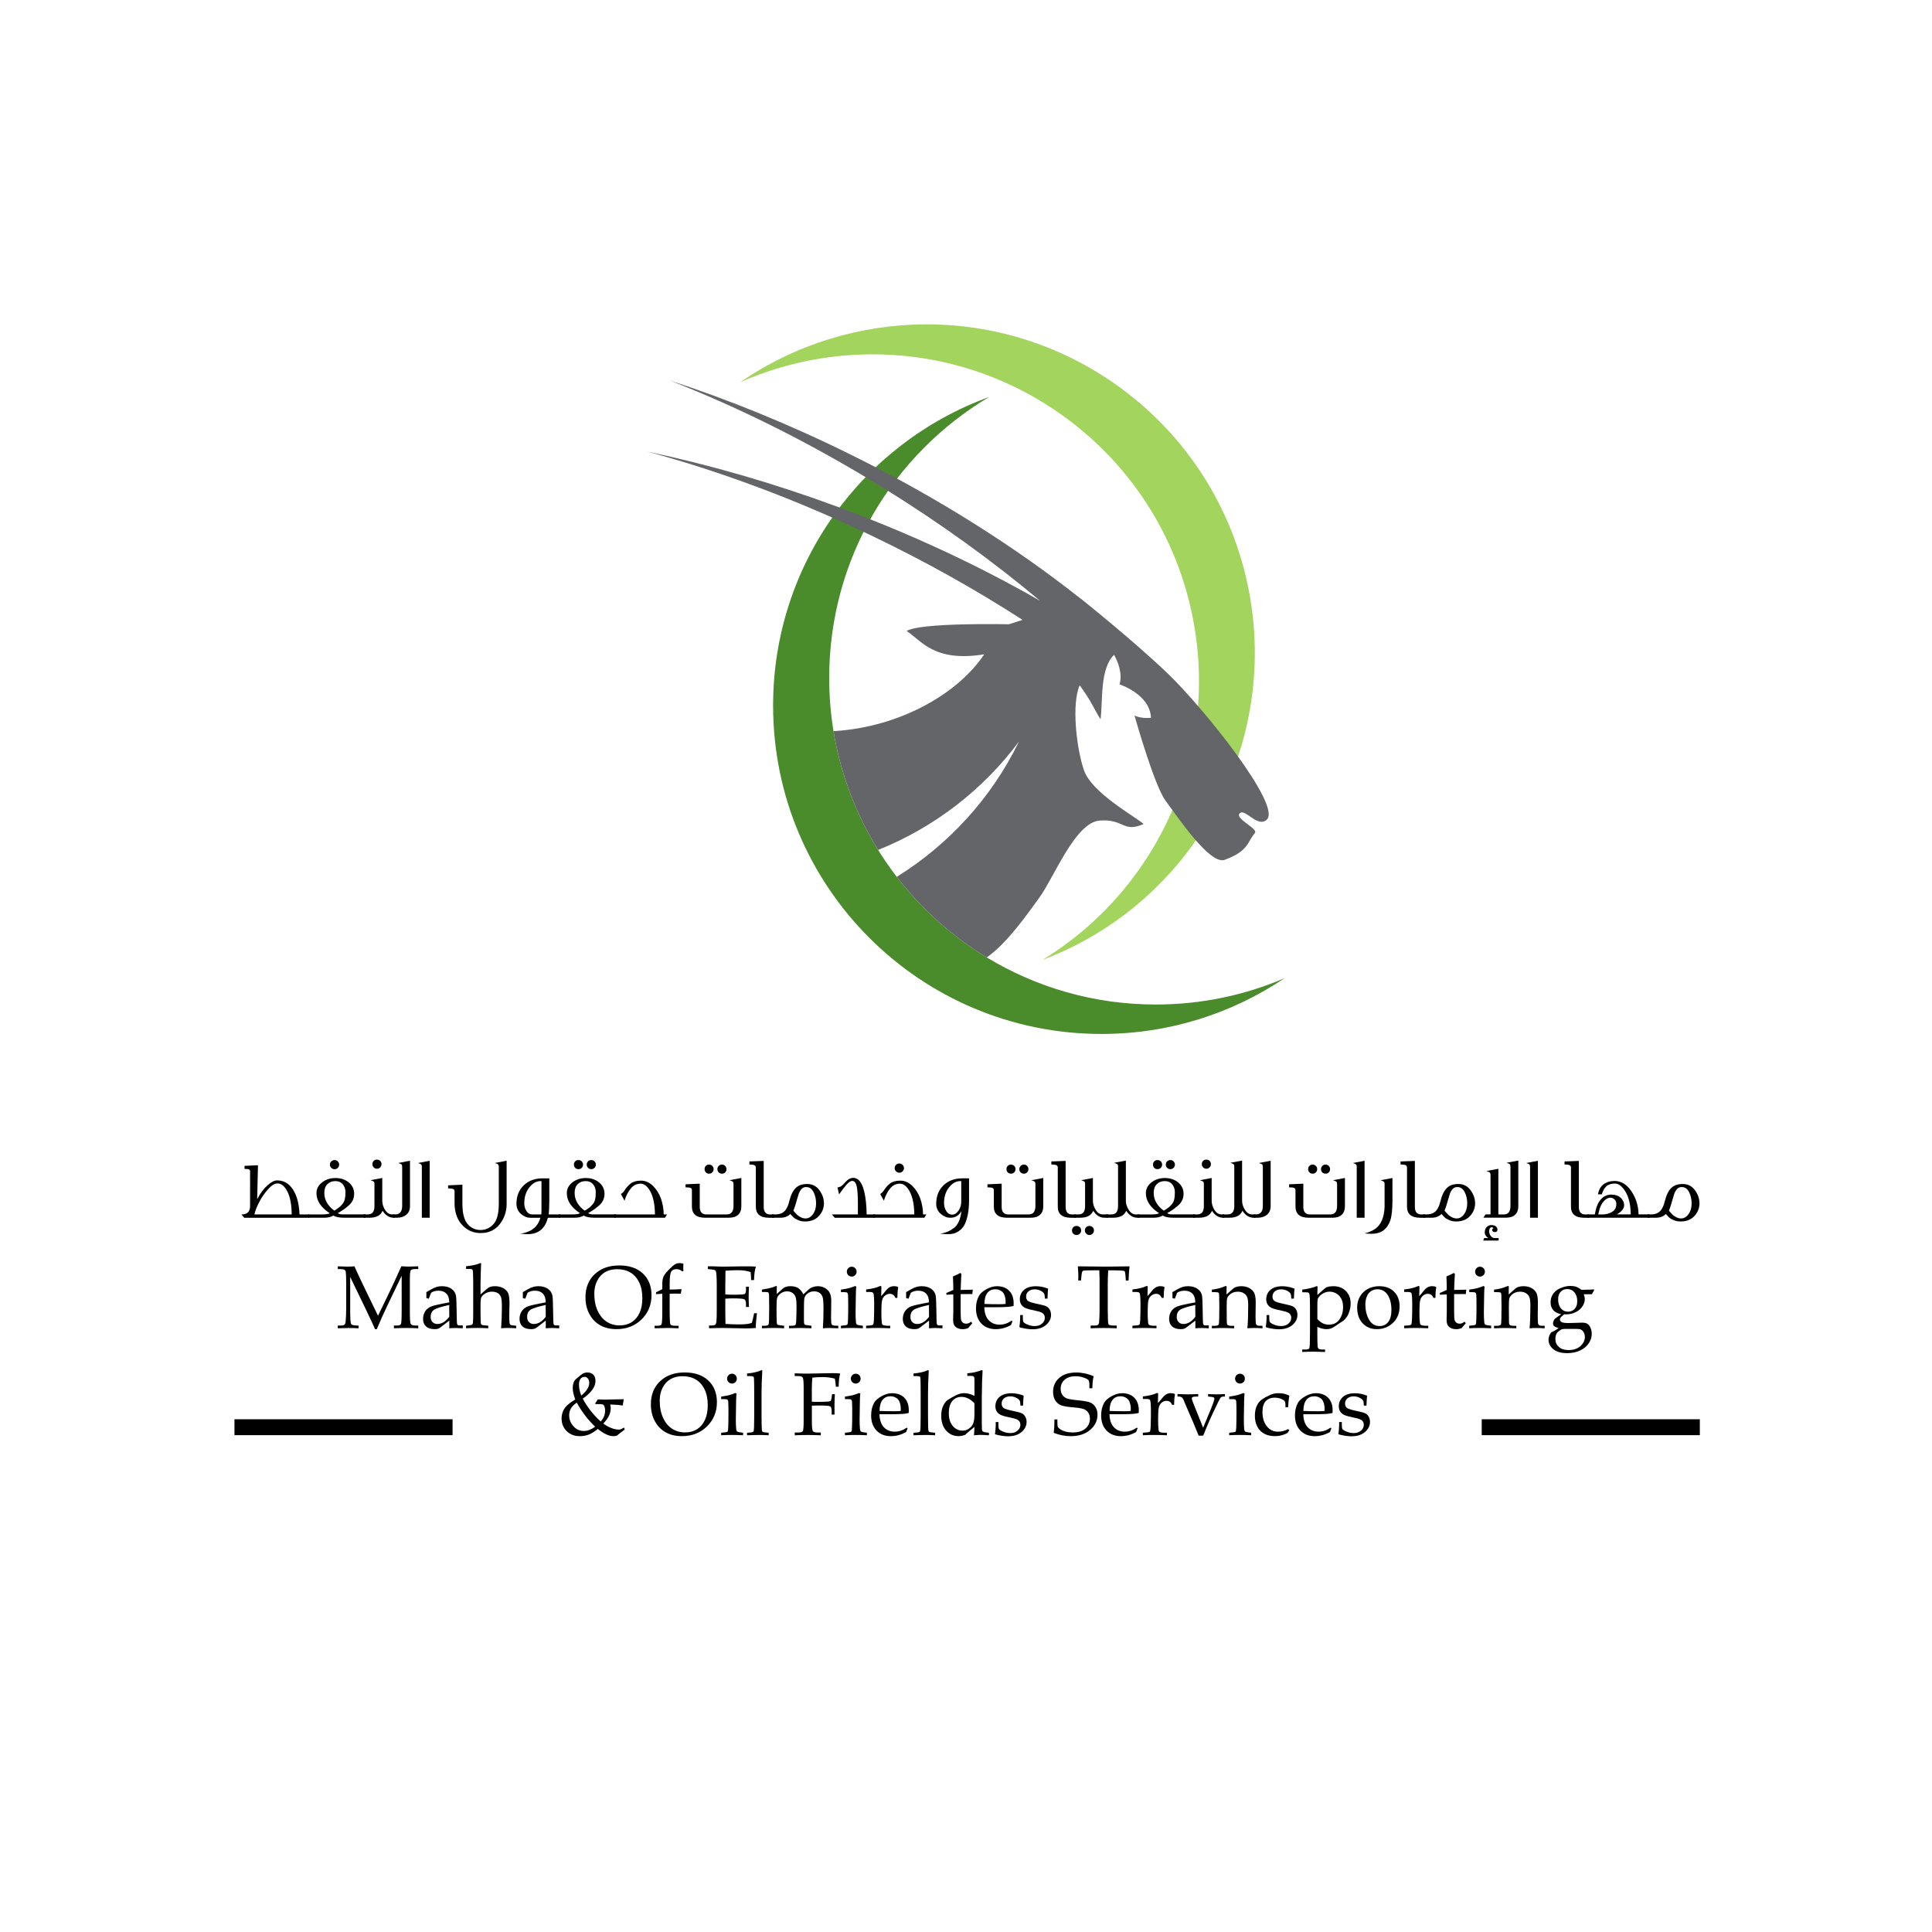 <?xml version="1.0" encoding="utf-8"?>
<!-- Generator: Adobe Illustrator 23.1.0, SVG Export Plug-In . SVG Version: 6.00 Build 0)  -->
<svg version="1.1" xmlns="http://www.w3.org/2000/svg" xmlns:xlink="http://www.w3.org/1999/xlink" x="0px" y="0px"
	 viewBox="0 0 8503.9 8503.9" style="enable-background:new 0 0 8503.9 8503.9;" xml:space="preserve">
<style type="text/css">
	.st0{fill:#A2D45E;}
	.st1{fill:#4A8B2C;}
	.st2{fill:#636569;}
</style>
<g id="Logo">
	<g>
		<path class="st0" d="M5010.5,3831.6c460.8-646.6,310.1-1544.3-336.5-2005.1c-428.3-305.2-966.8-342.1-1415.5-144.4
			c486.3-334.6,1149.5-348.4,1658.1,14c650,463.2,801.5,1365.6,338.3,2015.6c-173.2,243-407.7,416.3-667.5,513.9
			C4748.9,4127.4,4893.8,3995.4,5010.5,3831.6z"/>
		<path class="st1" d="M5087.4,4421.5c-272.5,0-527.2-75.8-744.3-207.5c-352-213.4-605.1-573.7-674.3-995.8
			c-12.5-76.3-19-154.5-19-234.3c0-525.9,282.4-985.9,703.9-1236.5c-554.7,201.9-950.8,733.9-950.8,1358.4
			c0,798.2,647,1445.2,1445.2,1445.2c298.4,0,575.7-90.4,805.9-245.4C5480.1,4380.2,5288.6,4421.5,5087.4,4421.5z"/>
		<path class="st2" d="M5140.8,2965.3c-153.6-147.2-384.1-330.7-384.1-330.7l-0.4,0.2c-285.8-226.2-626-442.4-1005.6-630.7
			c-271.8-134.9-542.7-245-804.3-330.1c305.1,118.8,623.3,276.8,939.1,472c253.1,156.4,485.5,324.9,692.8,498.7
			c-267.5-153.7-568.3-294.9-893.4-414.7c-284.7-105-565.8-185.5-835-242.1c316.1,85.4,649.4,208.5,984.3,368.8
			c238.5,114.1,461.8,239.4,666.3,371.6l-6.3,2.3l-53.3,17.1c0,0-392.6-8.5-450.2,29.9c64,40.5,119.5,138.7,341.4,102.4
			c-110.7,167.1-362.4,319.9-663.2,338.3c31,189.3,99,366.1,196.3,522.8c246.8-98.9,461.8-264.7,620.1-477.3
			c-120.4,247.4-308.6,453.2-538.1,595.7c108.6,141.3,242.9,261.8,395.9,354.6c92.6-62.4,194.6-213.5,228.3-258.4
			c66.4-88.3,159.7-335.2,268.5-343.8c108.8-8.5,102.4,55.5,194.2,14.9c-46.9-38.4-229.4-138.7-263-236.9
			c-33.6-98.2-54.9-292.3-18.7-373.4c53.3,72.5,64,106.7,91.8,149.4c10.7-79-4.3-221.9,59.7-283.8c44.8,83.2,23.5,130.2,23.5,130.2
			s134.4,42.7,138.7,147.2c-49.1,4.3-72.5-10.4-72.5-10.4s86.1,307.2,136.6,375.2c56.9,76.7,196.3,283.8,260.3,260.3
			c105.9-38.8,98.2-77.2,132.8-117.7c16.7-19.6-90.1-63.6-66.6-87.1c23.5-23.5,79,66.1,119.5,27.7
			C5642.1,3545,5294.4,3112.6,5140.8,2965.3z"/>
	</g>
	<g>
		<g>
			<path d="M1101,5157.9c0-5-1.4-8.4-4.2-10.2c-2.9-1.8-9.8-2.7-20.5-2.7v-13.4l59.2-2.7L1132,5278c14-26,29-46.3,45.3-60.7
				c16.2-14.4,30.4-21.7,42.4-21.7c29,0,52.3,13.4,69.8,40.3c17.5,26.8,27.1,63.4,28.9,109.6h42.9v14.6h-286.3l-12.1-14.6
				c25.4,0,38.1-12.5,37.9-37.6V5157.9z M1221.3,5209c-12.6,0-26.7,8.9-42.4,26.6c-15.6,17.8-28.7,37.1-39.3,58.1
				c-10.6,21-17.1,38.2-19.7,51.7h164c-0.3-42.4-6.5-75.8-18.6-100C1253.2,5221.2,1238.5,5209,1221.3,5209z"/>
			<path d="M1427.8,5360h-70.4v-14.6h62.9c14.7,0,25-1.8,31-5.4c-38.8-25.2-58.3-54.6-58.3-88.3c0-18.6,8.1-34.4,24.4-47.2
				c16.3-12.8,36.2-19.3,59.7-19.3c23.6,0.1,43.1,6.8,58.6,19.9c15.5,13.2,23.2,29.6,23.2,49.4c0,19.8-7.3,36.4-22,49.8
				c-14.7,13.4-31.3,25.2-50.1,35.3c5.7,4,13.1,5.9,22,5.7h99.9v14.6h-94.3c-21.2,0-36.9-3.1-47.1-9.4
				C1456.2,5356.9,1443,5360,1427.8,5360z M1508.9,5213.1c-7.9-9.6-18.8-14.4-32.9-14.4c-14,0-25.6,4.5-34.8,13.4
				c-9.1,8.9-13.7,21.7-13.7,38.3c0,16.6,4.1,31.6,12.4,45c8.3,13.4,19,24.6,32.2,33.5c1.5-0.8,2.9-1.8,4.2-3.1
				c8.7-5.7,14.9-10.2,18.7-13.4c12.5-10.6,20-21.8,22.7-33.7c1.9-7.7,2.9-18.1,2.9-31.4C1520.7,5234.1,1516.7,5222.6,1508.9,5213.1
				z M1472.6,5106.1c5.4,0,10.1,2,14.2,5.9c4.1,3.8,6.1,8.6,6.1,14.2c0,5.6-2,10.4-6.1,14.4c-4.1,4-8.8,5.9-14.2,5.9
				c-5.4,0-10.2-2-14.4-5.9c-4.1-4-6.1-8.7-6.1-14.4c0-5.6,2-10.3,6.1-14.2C1462.3,5108.2,1467.1,5106.3,1472.6,5106.1z"/>
			<path d="M1737.6,5360h-4.6c-19.4,0-35.8-10.2-49.1-30.7c-8,20.4-27.3,30.7-57.9,30.7h-25.1v-14.6h18c19.7,0,29.4-12.1,29.3-36.4
				v-98.5c0-4.5-0.9-7.5-2.7-9.2c-1.8-1.7-6.6-3.8-14.6-6.5l51.7-9.8v100c0,13.9,4.1,27.5,12.3,40.6c8.2,13.2,18.7,19.7,31.6,19.7
				h10.9V5360z M1659.2,5104.2c5.7-0.1,10.5,1.7,14.4,5.6c3.8,3.8,5.7,8.6,5.6,14.2c0,5.6-1.9,10.4-5.7,14.4
				c-3.9,4-8.7,5.9-14.3,5.9c-5.6,0-10.3-2-14.2-5.9c-3.9-4-5.8-8.7-5.8-14.4c0-5.6,1.9-10.3,5.7-14.2
				C1648.7,5105.9,1653.5,5104.1,1659.2,5104.2z"/>
			<path d="M1730.5,5360v-14.6h8.7c20.8,0,31.1-12.5,31-37.6v-171.5c0-5-0.8-8.5-2.5-10.5c-1.7-2-6.6-4.3-14.8-6.7l51.7-10v199.9
				c0,16.1-5.3,28.6-15.9,37.6c-10.6,8.9-24.4,13.4-41.4,13.4H1730.5z"/>
			<path d="M1856.8,5360v-223.6c0-5-0.8-8.5-2.5-10.5c-1.7-2-6.5-4.3-14.4-6.7l51.4-10V5360H1856.8z"/>
			<path d="M2230.1,5298.1c0,34.2-10.2,64.4-30.5,90.4c-20.4,26.1-48.5,39-84.1,38.9c-24,0-45-6.5-62.9-19.4
				c-17.9-12.9-31-29-39.3-48.1c-8.3-19.2-12.5-39.8-12.5-61.7v-54.7c0-4.7-1.9-8-5.8-9.8c-4-1.8-11.5-2.7-22.6-2.9v-13.4l62.9-2.9
				v83.5c0,43.9,8.4,74.7,25.3,92.4c14.8,15.7,33.1,23.6,54.7,23.6c21.6,0,40.4-8.4,56.2-25.3c16-16.9,24-47.1,24-90.6v-161.9
				c0-5-0.9-8.5-2.7-10.5c-1.8-2-6.7-4.3-14.6-6.7l51.8-10V5298.1z"/>
			<path d="M2333.5,5360c-14.5,0-28.1-5.7-40.9-17.2c-12.8-11.5-19.3-26.1-19.4-43.9c0-33.7,10.7-60.9,32-81.4
				c21.4-20.6,48.9-30.9,82.7-30.9h29.9v96.2c0,26.2-0.9,47.1-2.7,62.7h50.6v14.6h-54.2c-12.5,48.2-42.1,72.2-89,72.2
				c-5.8,0-16.6-0.6-32.3-1.9l9.4-1.7c29.8-6.1,51.4-18.8,64.8-37.9c6-8.7,10.7-18.9,14.2-30.7H2333.5z M2383.4,5333.4v-134.7h-4.4
				c-18.2,0-34.7,9.3-49.3,28c-14.7,18.7-22,41.9-22,69.8c-0.1,12.5,3,23.8,9.4,33.9c6.4,10.1,14.8,15.1,25.2,15.1h40.3
				C2383.1,5340.4,2383.4,5336.3,2383.4,5333.4z"/>
			<path d="M2529.6,5360h-70.3v-14.6h62.8c14.6,0,24.9-1.8,30.9-5.4c-38.7-25.2-58.1-54.6-58.1-88.3c0-18.6,8.1-34.4,24.4-47.2
				c16.3-12.8,36.2-19.3,59.7-19.3c23.6,0.1,43.1,6.8,58.6,19.9c15.5,13.2,23.2,29.6,23.2,49.4c0,19.8-7.3,36.4-22,49.8
				c-14.7,13.4-31.3,25.2-50.1,35.3c5.7,4,13.1,5.9,22,5.7h99.9v14.6h-94.4c-21.2,0-36.9-3.1-47.1-9.4
				C2557.9,5356.9,2544.7,5360,2529.6,5360z M2546.1,5106.1c5.9,0,10.7,2,14.6,5.9c3.8,4.1,5.7,8.8,5.7,14.2c0,5.4-1.9,10-5.7,14
				c-3.8,4-8.7,5.9-14.6,5.9c-5.9,0-10.7-1.9-14.4-5.7c-3.7-3.8-5.5-8.6-5.4-14.4c0-5.7,1.8-10.5,5.4-14.4
				C2535.3,5107.9,2540,5106,2546.1,5106.1z M2610.7,5213.1c-7.9-9.6-18.8-14.4-33-14.4c-14.1,0-25.7,4.5-34.8,13.4
				c-9.1,8.9-13.6,21.7-13.6,38.3c0,16.6,4.1,31.6,12.4,45c8.3,13.4,19,24.6,32.2,33.5c9.7-6.1,16.6-10.7,20.6-13.8
				c4.1-3.1,8.8-7.7,14.1-13.8c5.2-6.1,8.8-13.2,10.7-21.1c2-7.9,3.1-18.7,3.1-32.2C2622.5,5234.3,2618.6,5222.6,2610.7,5213.1z
				 M2602.6,5106.1c5.7,0,10.5,2,14.4,5.9c3.8,4.1,5.7,8.8,5.7,14.2c0,5.4-1.9,10-5.7,14c-3.8,4-8.6,5.9-14.4,5.9s-10.5-2-14.4-5.9
				c-3.8-4-5.7-8.7-5.6-14.2c-0.1-5.5,1.7-10.2,5.6-14C2592,5108.2,2596.8,5106.3,2602.6,5106.1z"/>
			<path d="M2702.8,5360v-14.6h180.1c-0.5-42.2-7-75.2-19.5-99.3c-12.5-24-27.2-36-44.1-36c-16.7,0-30.9,6.9-42.5,20.7
				c-11.6,13.8-20.9,31.9-27.8,54.2l-16.1-29.5c5.7-3.2,11-8.3,15.7-15.3c8.4-13.4,18-24,28.7-31.8c10.6-7.8,25.4-11.7,44.3-11.7
				c18.9,0,36.2,7.5,51.7,22.4c15.6,14.9,27.5,33.4,35.6,55.6c7.9,22.2,12.1,45.7,12.6,70.7h14.6l-9,14.6H2702.8z"/>
			<path d="M3104.1,5360c-39,0-58.5-16.4-58.6-49.1v-72.2c0-4.7-1.9-8-5.6-9.8c-3.9-1.8-11.3-2.7-22.4-2.7v-13.4l62.5-2.7v102.3
				c0,20.7,8.8,31.7,26.3,33h93.1c19.4,0,29.2-12.5,29.2-37.6v-95.4c0-5-0.9-8.5-2.7-10.5c-1.8-2-6.8-4.4-14.9-7.1l52.1-9.8v124
				c0,16.6-4.7,29.3-14,37.9c-9.3,8.7-22.6,13-39.9,13H3104.1z M3106.8,5131.8c3.7-3.8,8.4-5.7,14.2-5.7c5.7,0,10.5,2,14.4,5.9
				c3.8,4,5.7,8.7,5.6,14.2c0,5.5-1.9,10.2-5.7,14.2c-4,3.8-8.8,5.7-14.4,5.7c-5.6,0-10.3-1.9-14-5.7c-3.7-3.8-5.6-8.6-5.6-14.2
				C3101.2,5140.4,3103,5135.6,3106.8,5131.8z M3177.8,5126.1c5.6,0,10.3,2,14.2,5.9c3.8,4,5.7,8.7,5.7,14.2
				c0,5.5-1.9,10.2-5.7,14.2c-3.8,3.8-8.6,5.7-14.2,5.7c-5.6,0-10.4-1.9-14.4-5.7c-3.8-3.8-5.7-8.6-5.7-14.2
				c0-5.5,1.9-10.2,5.7-14.2C3167.3,5128,3172.1,5126.1,3177.8,5126.1z"/>
			<path d="M3326.9,5311v-172.3c0-4.7-2-8-5.9-10c-4-1.9-11.4-2.9-22.4-3.1v-13.4l62.9-2.3v202.6c0,20.7,8.6,31.7,25.9,33h19.7v14.6
				h-22C3346.3,5360,3326.9,5343.7,3326.9,5311z"/>
			<path d="M3398.2,5360v-14.6h14.4c24.3,0,41-9.2,50.2-27.6c3.4-6.6,5.9-12.2,7.3-16.7c1.4-4.5,3.4-11.4,5.9-20.7
				c8.8-33,23.1-53.9,42.9-62.7c9.5-4.2,20.9-6.2,34.3-6.2c22.2,0,40,9,53.3,27.1c13.4,18.1,20.1,37.5,20.1,58.2
				c0,20.7-7.3,39.2-22,55.4c-14.7,16.2-35.1,24.3-61.3,24.3c-11.1,0-21.3-2-30.5-6.1c-9.2-4-15.7-7.8-19.5-11.4
				c-3.8-3.5-8.8-8.7-14.8-15.5c-10.5,11-25.1,16.5-43.9,16.5H3398.2z M3548.3,5224.9c-9.3,0-16.7,3.6-22.2,10.7
				c-5.5,7.2-9.5,15.1-11.9,23.8c-11.2,39.7-18.6,62.7-22,68.8l3.4,4.8c5,5.7,9.2,10.3,12.6,13.6c3.4,3.3,8.7,7,15.9,10.9
				c7.2,3.8,14.5,5.7,22,5.6c12.5,0,23.3-6.3,32.4-19c9.1-12.6,13.6-28.4,13.6-47.3c-0.1-18.9-3.9-35.5-11.3-49.8
				c-7.4-14.3-17.8-21.7-31-22H3548.3z"/>
			<path d="M3776.1,5345.5v-48.3c0-35.3-1.8-60.6-5.4-76.1c-3.6-15.5-10.2-23.2-19.7-23.2c-6.5,0-14.4,5.1-23.8,15.3
				c-9.3,10.2-20.6,24.8-33.9,43.9l-7.1-30.5c5.5-0.3,10.5-1.8,15.1-4.6c4.6-2.8,10.8-8.6,18.6-17.4c11.2-13.4,23.2-20.1,35.8-20.1
				h0.8c29.4,0.6,47.8,36.4,55.2,107.2c1.8,17,2.7,34.9,2.9,53.8h36.8v14.6h-177.3l-12.3-14.6H3776.1z"/>
			<path d="M3844.3,5360v-14.6h180.1c-0.5-42.2-7-75.2-19.5-99.3c-12.5-24-27.2-36-44.1-36c-16.7,0-30.9,6.9-42.5,20.7
				c-11.6,13.8-20.9,31.9-27.8,54.2l-16.1-29.5c5.7-3.2,11-8.3,15.7-15.3c8.4-13.4,18-24,28.7-31.8c10.6-7.8,25.4-11.7,44.3-11.7
				c18.9,0,36.2,7.5,51.7,22.4c15.6,14.9,27.5,33.4,35.6,55.6c7.9,22.2,12.1,45.7,12.6,70.7h14.6l-9,14.6H3844.3z M3958.5,5121.1
				c5.4,0.1,10.1,2.1,14.2,5.9c4.1,3.8,6.1,8.6,6.1,14.4s-2,10.6-6.1,14.6c-4.1,4-8.8,5.9-14.2,5.9c-5.4,0-10.2-2-14.4-5.9
				c-4.1-4-6.1-8.8-6.1-14.6s2-10.5,6.1-14.4C3948.3,5123.2,3953,5121.2,3958.5,5121.1z"/>
			<path d="M4183,5360h-1.9c-14.7-0.5-28.4-6.4-41.1-17.8c-12.7-11.4-19.1-25.8-19.2-43.3c0-33.7,10.7-60.9,32-81.4
				c21.4-20.6,48.9-30.9,82.7-30.9h29.9v96.2c0,25.4-2,47.5-6.1,66.3c-4.1,18.8-9.1,33.4-15.1,43.9c-6.1,10.5-13.7,18.8-22.6,24.9
				c-8.9,6.1-17.4,10.1-25.3,11.9c-7.9,1.8-15.7,2.6-23.4,2.5c-7.7,0-19.4-0.6-35.1-1.9l9.4-1.7c10.2-2.3,19-5.1,26.4-8.4
				c7.4-3.2,15.7-8.2,24.9-15c18.1-13.6,29.2-38.4,33.2-74.4c-3.5,5.8-6.8,10.4-10.2,13.9c-3.3,3.5-8.3,7-15,10.5
				C4199.9,5358.4,4192,5360,4183,5360z M4231,5288v-89.3h-4.4c-18.2,0-34.7,9.2-49.3,27.7c-14.7,18.5-22,41.5-22,69
				c-0.1,12.6,3,24.2,9.4,34.7c6.4,10.5,15,15.9,25.8,16.1c10.8,0.3,20.3-5.6,28.5-17.5C4227.1,5317.2,4231.2,5303.6,4231,5288z"/>
			<path d="M4433,5360c-39,0-58.5-16.4-58.6-49.1v-72.2c0-4.7-1.9-8-5.6-9.8c-3.9-1.8-11.3-2.7-22.4-2.7v-13.4l62.5-2.7v102.3
				c0,20.7,8.8,31.7,26.3,33h93.1c19.4,0,29.2-12.5,29.2-37.6v-95.4c0-5-0.9-8.5-2.7-10.5c-1.8-2-6.8-4.4-14.9-7.1l52.1-9.8v124
				c0,16.6-4.7,29.3-14,37.9c-9.3,8.7-22.6,13-39.9,13H4433z M4435.7,5131.8c3.7-3.8,8.4-5.7,14.2-5.7s10.5,2,14.4,5.9
				c3.8,4,5.7,8.7,5.6,14.2c0,5.5-1.9,10.2-5.7,14.2c-4,3.8-8.8,5.7-14.4,5.7c-5.6,0-10.3-1.9-14-5.7c-3.7-3.8-5.6-8.6-5.6-14.2
				C4430.1,5140.4,4432,5135.6,4435.7,5131.8z M4506.8,5126.1c5.6,0,10.3,2,14.2,5.9c3.8,4,5.7,8.7,5.7,14.2
				c0,5.5-1.9,10.2-5.7,14.2c-3.8,3.8-8.6,5.7-14.2,5.7c-5.6,0-10.4-1.9-14.4-5.7c-3.8-3.8-5.7-8.6-5.7-14.2
				c0-5.5,1.9-10.2,5.7-14.2C4496.2,5128,4501,5126.1,4506.8,5126.1z"/>
			<path d="M4655.9,5311v-172.3c0-4.7-2-8-5.9-10c-4-1.9-11.4-2.9-22.4-3.1v-13.4l62.9-2.3v202.6c0,20.7,8.6,31.7,25.9,33h19.7v14.6
				h-22C4675.2,5360,4655.9,5343.7,4655.9,5311z"/>
			<path d="M4724.1,5401.8c3.7-3.8,8.5-5.7,14.4-5.7c5.9,0,10.7,1.9,14.6,5.7c3.8,3.8,5.7,8.5,5.7,14c0,5.5-1.9,10.2-5.7,14.2
				c-3.8,4-8.7,5.9-14.6,5.9c-5.9,0-10.7-1.9-14.4-5.7c-3.7-3.8-5.6-8.6-5.6-14.2C4718.5,5410.4,4720.4,5405.6,4724.1,5401.8z
				 M4876.7,5360H4861c-19.4,0-35.8-10.2-49.1-30.7c-8,20.4-27.4,30.7-58,30.7h-25.1v-14.6h18c19.7,0,29.4-12.1,29.3-36.4v-98.5
				c0-4.5-0.9-7.5-2.7-9.2c-1.8-1.7-6.6-3.8-14.6-6.5l51.7-9.8v100c0,13.9,4.1,27.5,12.3,40.6c8.2,13.2,18.7,19.7,31.6,19.7h22V5360
				z M4795.1,5396.1c5.7,0,10.4,1.9,14.3,5.7c3.8,3.8,5.8,8.5,5.8,14c0,5.5-1.9,10.2-5.8,14.2c-3.9,4-8.6,5.9-14.2,5.9
				c-5.6,0-10.4-2-14.3-6.1c-3.8-3.8-5.7-8.5-5.7-14c0-5.5,1.9-10.2,5.7-14C4784.6,5398,4789.4,5396.1,4795.1,5396.1z"/>
			<path d="M5015.2,5360h-8.6c-19.7,0-36.2-10.2-49.4-30.7c-8.1,20.4-27.6,30.7-58.4,30.7h-28.9v-14.6h21.8
				c19.7,0,29.5-12.1,29.5-36.4v-175.1c0-4.5-0.9-7.5-2.7-9.2c-1.8-1.7-6.6-3.8-14.6-6.5l51.7-9.8v176.7c0,13.9,4.3,27.5,12.8,40.6
				c8.6,13.2,19,19.7,31.4,19.7h15.3V5360z"/>
			<path d="M5078.4,5360h-70.3v-14.6h62.8c14.6,0,24.9-1.8,30.9-5.4c-38.7-25.2-58.1-54.6-58.1-88.3c0-18.6,8.1-34.4,24.4-47.2
				c16.3-12.8,36.2-19.3,59.7-19.3c23.6,0.1,43.1,6.8,58.6,19.9c15.5,13.2,23.2,29.6,23.2,49.4c0,19.8-7.3,36.4-22,49.8
				c-14.7,13.4-31.3,25.2-50.1,35.3c5.7,4,13.1,5.9,22,5.7h99.9v14.6h-94.4c-21.2,0-36.9-3.1-47.1-9.4
				C5106.8,5356.9,5093.6,5360,5078.4,5360z M5094.9,5106.1c5.9,0,10.7,2,14.6,5.9c3.8,4.1,5.7,8.8,5.7,14.2c0,5.4-1.9,10-5.7,14
				c-3.8,4-8.7,5.9-14.6,5.9c-5.9,0-10.7-1.9-14.4-5.7c-3.7-3.8-5.5-8.6-5.4-14.4c0-5.7,1.8-10.5,5.4-14.4
				C5084.1,5107.9,5088.9,5106,5094.9,5106.1z M5159.6,5213.1c-7.9-9.6-18.8-14.4-33-14.4c-14.1,0-25.7,4.5-34.8,13.4
				c-9.1,8.9-13.6,21.7-13.6,38.3c0,16.6,4.1,31.6,12.4,45c8.3,13.4,19,24.6,32.2,33.5c9.7-6.1,16.6-10.7,20.6-13.8
				c4.1-3.1,8.8-7.7,14.1-13.8c5.2-6.1,8.8-13.2,10.7-21.1c2-7.9,3.1-18.7,3.1-32.2C5171.4,5234.3,5167.4,5222.6,5159.6,5213.1z
				 M5151.4,5106.1c5.7,0,10.5,2,14.4,5.9c3.8,4.1,5.7,8.8,5.7,14.2c0,5.4-1.9,10-5.7,14c-3.8,4-8.6,5.9-14.4,5.9
				c-5.7,0-10.5-2-14.4-5.9c-3.8-4-5.7-8.7-5.6-14.2c-0.1-5.5,1.7-10.2,5.6-14C5140.9,5108.2,5145.7,5106.3,5151.4,5106.1z"/>
			<path d="M5388.3,5360h-4.6c-19.4,0-35.8-10.2-49.1-30.7c-8,20.4-27.3,30.7-57.9,30.7h-25.1v-14.6h18c19.7,0,29.4-12.1,29.3-36.4
				v-98.5c0-4.5-0.9-7.5-2.7-9.2c-1.8-1.7-6.6-3.8-14.6-6.5l51.7-9.8v100c0,13.9,4.1,27.5,12.3,40.6c8.2,13.2,18.7,19.7,31.6,19.7
				h10.9V5360z M5309.9,5104.2c5.7-0.1,10.5,1.7,14.4,5.6c3.8,3.8,5.7,8.6,5.6,14.2c0,5.6-1.9,10.4-5.7,14.4
				c-3.9,4-8.7,5.9-14.3,5.9c-5.6,0-10.3-2-14.2-5.9c-3.9-4-5.8-8.7-5.8-14.4c0-5.6,1.9-10.3,5.7-14.2
				C5299.4,5105.9,5304.2,5104.1,5309.9,5104.2z"/>
			<path d="M5526.8,5360h-8.6c-19.7,0-36.2-10.2-49.4-30.7c-8.1,20.4-27.6,30.7-58.4,30.7h-28.9v-14.6h21.8
				c19.7,0,29.5-12.1,29.5-36.4v-175.1c0-4.5-0.9-7.5-2.7-9.2c-1.8-1.7-6.6-3.8-14.6-6.5l51.7-9.8v176.7c0,13.9,4.3,27.5,12.8,40.6
				c8.6,13.2,19,19.7,31.4,19.7h15.3V5360z"/>
			<path d="M5518.8,5360v-14.6h8.7c20.8,0,31.1-12.5,31-37.6v-171.5c0-5-0.8-8.5-2.5-10.5c-1.7-2-6.6-4.3-14.8-6.7l51.7-10v199.9
				c0,16.1-5.3,28.6-15.9,37.6c-10.6,8.9-24.4,13.4-41.4,13.4H5518.8z"/>
			<path d="M5760.8,5360c-39,0-58.5-16.4-58.6-49.1v-72.2c0-4.7-1.9-8-5.6-9.8c-3.9-1.8-11.3-2.7-22.4-2.7v-13.4l62.5-2.7v102.3
				c0,20.7,8.8,31.7,26.3,33h93.1c19.4,0,29.2-12.5,29.2-37.6v-95.4c0-5-0.9-8.5-2.7-10.5c-1.8-2-6.8-4.4-14.9-7.1l52.1-9.8v124
				c0,16.6-4.7,29.3-14,37.9c-9.3,8.7-22.6,13-39.9,13H5760.8z M5763.5,5131.8c3.7-3.8,8.4-5.7,14.2-5.7s10.5,2,14.4,5.9
				c3.8,4,5.7,8.7,5.6,14.2c0,5.5-1.9,10.2-5.7,14.2c-4,3.8-8.8,5.7-14.4,5.7c-5.6,0-10.3-1.9-14-5.7c-3.7-3.8-5.6-8.6-5.6-14.2
				C5757.9,5140.4,5759.8,5135.6,5763.5,5131.8z M5834.6,5126.1c5.6,0,10.3,2,14.2,5.9c3.8,4,5.7,8.7,5.7,14.2
				c0,5.5-1.9,10.2-5.7,14.2c-3.8,3.8-8.6,5.7-14.2,5.7c-5.6,0-10.4-1.9-14.4-5.7c-3.8-3.8-5.7-8.6-5.7-14.2
				c0-5.5,1.9-10.2,5.7-14.2C5824,5128,5828.8,5126.1,5834.6,5126.1z"/>
			<path d="M5971.8,5360v-223.6c0-5-0.8-8.5-2.5-10.5c-1.7-2-6.5-4.3-14.4-6.7l51.4-10V5360H5971.8z"/>
			<path d="M6094.6,5212.5c-0.1-5-1.1-8.5-2.9-10.5c-1.8-2-6.7-4.4-14.8-7.1l52.1-9.8v97.7c0,40.4-3.1,69.9-9.4,88.7
				c-6.3,18.8-16.2,33.3-29.7,43.7c-13.5,10.3-32.1,15.5-55.6,15.5c-6,0-15.4-0.6-28.2-1.7c19.9-5.1,35.9-12,47.9-20.7
				c25-18,38.5-50.1,40.4-96.2V5212.5z"/>
			<path d="M6193.1,5311v-172.3c0-4.7-2-8-5.9-10c-4-1.9-11.4-2.9-22.4-3.1v-13.4l62.9-2.3v202.6c0,20.7,8.6,31.7,25.9,33h19.7v14.6
				h-22C6212.5,5360,6193.1,5343.7,6193.1,5311z"/>
			<path d="M6264.4,5360v-14.6h14.4c24.3,0,41-9.2,50.2-27.6c3.4-6.6,5.9-12.2,7.3-16.7c1.4-4.5,3.4-11.4,5.9-20.7
				c8.8-33,23.1-53.9,42.9-62.7c9.5-4.2,20.9-6.2,34.3-6.2c22.2,0,40,9,53.3,27.1c13.4,18.1,20.1,37.5,20.1,58.2
				c0,20.7-7.3,39.2-22,55.4c-14.7,16.2-35.1,24.3-61.3,24.3c-11.1,0-21.3-2-30.5-6.1c-9.2-4-15.7-7.8-19.5-11.4
				c-3.8-3.5-8.8-8.7-14.8-15.5c-10.5,11-25.1,16.5-43.9,16.5H6264.4z M6414.4,5224.9c-9.3,0-16.7,3.6-22.2,10.7
				c-5.5,7.2-9.5,15.1-11.9,23.8c-11.2,39.7-18.6,62.7-22,68.8l3.4,4.8c5,5.7,9.2,10.3,12.6,13.6c3.4,3.3,8.7,7,15.9,10.9
				c7.2,3.8,14.5,5.7,22,5.6c12.5,0,23.3-6.3,32.4-19c9.1-12.6,13.6-28.4,13.6-47.3c-0.1-18.9-3.9-35.5-11.3-49.8
				c-7.4-14.3-17.8-21.7-31-22H6414.4z"/>
			<path d="M6591.3,5412.5c0,7.2-3.8,10.7-11.5,10.7s-11.6-3.2-11.7-9.6c0-3.1,1.8-5.6,5.3-7.7c-1.6-2.6-4.1-3.8-7.7-3.8
				c-3.6,0-6.4,1.7-8.3,5c-1.9,3.6-2.9,8.2-2.9,13.8c0,5.6,2.2,11.8,6.6,18.4c4.5,6.6,10.4,10,17.8,10.2h17.4v10.9h-67.8l4-10.9h18
				c-10.2-7-15.3-15.3-15.3-24.9c0-9.6,2.8-17.4,8.5-23.4c5.8-6,12.8-9,21-9s14.7,2,19.5,5.9
				C6588.9,5402.1,6591.3,5406.9,6591.3,5412.5z M6560.7,5345.5v-173.8c0-4.7-1-8.1-2.9-10.2c-1.9-2-7.1-4.4-15.5-7.1l52.9-9.8
				v200.8h24.3c19.3,0,29-12.5,29-37.6v-172.3c-0.1-5-1.1-8.5-2.9-10.5c-1.8-2-6.6-4.3-14.3-6.9l51.7-9.8v200.6
				c0,16.6-4.7,29.3-14,37.9c-9.3,8.7-22.6,13-39.9,13h-99.8l9.4-14.6H6560.7z"/>
			<path d="M6734.8,5360v-223.6c0-5-0.8-8.5-2.5-10.5c-1.7-2-6.5-4.3-14.4-6.7l51.4-10V5360H6734.8z"/>
			<path d="M6914.8,5311v-172.3c0-4.7-2-8-5.9-10c-4-1.9-11.4-2.9-22.4-3.1v-13.4l62.9-2.3v202.6c0,20.7,8.6,31.7,25.9,33h19.7v14.6
				h-22C6934.1,5360,6914.8,5343.7,6914.8,5311z"/>
			<path d="M6988.1,5360v-14.6h31.6c0-0.8,0.4-2.3,1.1-4.7c0.6-2.4,1.1-5.4,1.7-8.8c4.4-22.5,12.7-40.4,24.9-53.8
				c12.2-13.2,27.2-19.9,44.7-19.9s31.4,4.6,41.5,13.9c10,9.3,15.1,20.2,15.3,32.7c0,7.4-3,14.7-8.9,21.9
				c-5.9,7.2-13.8,13.4-23.6,18.6h61.4c-0.5-41.6-8-74.7-22.6-99.1c-14.6-24.4-30.3-36.6-47.1-36.6c-16.7,0-29.4,4.2-38.1,12.6
				c-8.7,8.4-15.1,20-19.4,34.7h-16.9c3.7-20.3,12.1-35.2,25.3-44.6c13.2-9.5,28.9-14.2,47.3-14.2c29.3,0,54.1,15.1,74.5,45.4
				s30.9,64.2,31.4,101.8h49.4v14.6H6988.1z M7114.5,5299.3c0-8-2.6-14.6-7.8-19.7c-5.2-5.1-11.2-7.7-18-7.9
				c-10.5,0-20.5,5.5-30.2,16.5c-9.7,11-16.7,26.2-21,45.5l-2.6,11.8h19.7c15.7-0.3,29.6-4.1,41.8-11.5
				C7108.4,5326.6,7114.5,5315,7114.5,5299.3z"/>
			<path d="M7252,5360v-14.6h14.4c24.3,0,41-9.2,50.2-27.6c3.4-6.6,5.9-12.2,7.3-16.7c1.4-4.5,3.4-11.4,5.9-20.7
				c8.8-33,23.1-53.9,42.9-62.7c9.5-4.2,20.9-6.2,34.3-6.2c22.2,0,40,9,53.3,27.1c13.4,18.1,20.1,37.5,20.1,58.2
				c0,20.7-7.3,39.2-22,55.4c-14.7,16.2-35.1,24.3-61.3,24.3c-11.1,0-21.3-2-30.5-6.1c-9.2-4-15.7-7.8-19.5-11.4
				c-3.8-3.5-8.8-8.7-14.8-15.5c-10.5,11-25.1,16.5-43.9,16.5H7252z M7402.1,5224.9c-9.3,0-16.7,3.6-22.2,10.7
				c-5.5,7.2-9.5,15.1-11.9,23.8c-11.2,39.7-18.6,62.7-22,68.8l3.4,4.8c5,5.7,9.2,10.3,12.6,13.6c3.4,3.3,8.7,7,15.9,10.9
				c7.2,3.8,14.5,5.7,22,5.6c12.5,0,23.3-6.3,32.4-19c9.1-12.6,13.6-28.4,13.6-47.3c-0.1-18.9-3.9-35.5-11.3-49.8
				c-7.4-14.3-17.8-21.7-31-22H7402.1z"/>
		</g>
	</g>
	<rect x="1032" y="6247" width="960" height="70"/>
	<rect x="6522" y="6247" width="960" height="70"/>
</g>
<g id="text">
	<g>
		<path d="M1768.1,5615.3l-57,118.5c-21.4,44.5-38.9,83.4-52.6,116.6h-7.7c-4.7-11.4-18.3-40.6-40.7-87.7l-68.7-142.1v148.2
			c0,34.5,1.4,54.1,4.1,58.7s11.3,7,25.7,7h7.1v12.1c-17.8-0.9-32.3-1.3-43.4-1.3c-8.1,0-24.1,0.4-48.2,1.3v-12.1h12.5
			c8.4,0,14.1-1.2,16.9-3.6c2.8-2.4,4.5-6.8,5.2-13.2c1.7-17.9,2.5-37.2,2.5-57.9v-108.5c0-26.2-0.6-43.5-1.7-51.9
			c-0.5-4.3-2.4-7.7-5.7-10c-3.3-2.3-9.7-3.4-19.5-3.4H1487v-12.1c22.2,0.9,36.2,1.3,42,1.3c7.3,0,17.6-0.4,31-1.3
			c15.5,34.4,33.3,72.3,53.5,113.7l50.4,103.7l46.6-96.1c16.4-33.6,35-74.1,56-121.4c16,0.9,27.2,1.3,33.7,1.3
			c7.5,0,21.1-0.4,40.8-1.3v12.1h-12.5c-11.3,0-18.2,1.9-20.7,5.8c-2.5,3.9-3.8,17.9-3.8,42.1v140.1c0,31.2,1.3,49.1,3.9,53.7
			c2.6,4.6,10,6.9,22.1,6.9h11v12.1c-17.8-0.9-34.8-1.3-51-1.3c-17.9,0-36.6,0.4-56.1,1.3v-12.1h12.6c10.1,0,16.2-2.2,18.3-6.6
			c2.1-4.4,3.2-23.3,3.2-56.8V5615.3z"/>
		<path d="M1876.6,5713.4l0.2-12.8l-0.2-13.2l20.9-11.9c9.5-5.4,17.7-9.1,24.8-11.1c7.1-2,14.7-3.1,22.7-3.1
			c17.6,0,31.8,4,42.6,11.9c10.8,7.9,17.3,18,19.5,30.2c1.5,9.2,2.5,32,2.9,68.3c0.3,34.3,1,53.3,2.3,56.9c1.3,3.6,4.5,5.4,9.6,5.4
			h14.9v12.6c-14.6-0.9-24.7-1.3-30.5-1.3c-7.2,0-16.7,0.4-28.7,1.3l0.2-17c0-5.5-0.1-11-0.2-16.7l-39.7,30.3
			c-3.6,2.7-7.1,4.6-10.5,5.6c-3.4,1.1-8.2,1.6-14.4,1.6c-16.5,0-29.1-4.1-37.8-12.1c-8.7-8.1-13-19-13-32.6
			c0-12.9,3.1-24.1,9.3-33.8c6.2-9.6,15-16.7,26.4-21.3c11.4-4.6,38-10.6,79.6-18c-0.3-16.2-3.8-28.4-10.7-36.4
			c-8.7-10.1-21.1-15.1-37.2-15.1c-6.1,0-11.9,0.8-17.2,2.3c-5.4,1.5-10.3,3.8-14.9,6.8c-3.7,9.1-7.1,17.9-10.2,26.3L1876.6,5713.4z
			 M1977.6,5743.9c-35.5,7.6-58.1,14.8-67.6,21.5c-9.6,6.7-14.4,17-14.4,31.1c0,9.4,2.7,17,8.2,22.7c5.5,5.7,12.6,8.5,21.3,8.5
			c9.6,0,18.7-2.7,27.5-8c8.7-5.4,17.1-13.3,25-23.9l-0.4-42.4L1977.6,5743.9z"/>
		<path d="M2115,5697.7l25.1-22c5.9-5.5,11.7-9.3,17.3-11.3c5.7-2,12.6-3.1,20.6-3.1c14.2,0,26.5,2.8,36.9,8.5
			c10.4,5.7,17.6,13,21.7,21.8c4,8.9,6,24,6,45.3l-1.1,56.7c0,12.8,0.5,22.9,1.5,30.3c0.4,3.1,1.4,5.4,3.2,6.9s5.5,2.6,11.2,3.1
			l14.6,1.5v11.1c-12.4-0.9-24.5-1.3-36.2-1.3c-10.1,0-20.1,0.4-30.1,1.3c2.3-32.1,3.4-63.6,3.4-94.7c0-20.8-1.3-34.9-3.9-42.3
			c-2.6-7.4-7.3-13.3-14.1-17.6c-6.8-4.3-15.3-6.5-25.7-6.5c-10.6,0-20.2,2.5-28.9,7.6c-8.7,5-14.7,10.9-18,17.5
			c-2.3,4.7-3.4,16-3.4,33.7v33.3c0,30.4,0.7,47.2,2.1,50.4c1.4,3.2,6.5,5.2,15.3,5.9l16.7,1.5v11.1c-19.9-0.9-36-1.3-48.1-1.3
			c-12.6,0-29.2,0.4-49.6,1.3v-11.1l12.1-1.5c7.5-0.9,12.3-1.9,14.2-3.2c1.9-1.2,3.2-4,3.8-8.3c0.9-6.9,1.3-22.3,1.3-46.3v-129.2
			c0-34.1-0.9-53.2-2.7-57.3c-1.1-2.8-6.3-4.2-15.5-4.2h-13.2v-11.7c19.8-2,35.6-4.9,47.5-8.6l15.7-5.4c2,0,3.1,1.3,3.1,4l-0.6,7.8
			l-1.1,34.4c-0.6,17.3-1,30.8-1,40.4V5697.7z"/>
		<path d="M2301.2,5713.4l0.2-12.8l-0.2-13.2l20.9-11.9c9.5-5.4,17.7-9.1,24.8-11.1c7.1-2,14.7-3.1,22.7-3.1
			c17.6,0,31.8,4,42.6,11.9c10.8,7.9,17.3,18,19.5,30.2c1.5,9.2,2.5,32,2.9,68.3c0.3,34.3,1,53.3,2.3,56.9c1.3,3.6,4.5,5.4,9.6,5.4
			h14.9v12.6c-14.6-0.9-24.7-1.3-30.5-1.3c-7.2,0-16.7,0.4-28.7,1.3l0.2-17c0-5.5-0.1-11-0.2-16.7l-39.7,30.3
			c-3.6,2.7-7.1,4.6-10.5,5.6c-3.4,1.1-8.2,1.6-14.4,1.6c-16.5,0-29.1-4.1-37.8-12.1c-8.7-8.1-13-19-13-32.6
			c0-12.9,3.1-24.1,9.3-33.8c6.2-9.6,15-16.7,26.4-21.3c11.4-4.6,38-10.6,79.6-18c-0.3-16.2-3.8-28.4-10.7-36.4
			c-8.7-10.1-21.1-15.1-37.2-15.1c-6.1,0-11.9,0.8-17.2,2.3c-5.4,1.5-10.3,3.8-14.9,6.8c-3.7,9.1-7.1,17.9-10.2,26.3L2301.2,5713.4z
			 M2402.2,5743.9c-35.5,7.6-58.1,14.8-67.6,21.5c-9.6,6.7-14.4,17-14.4,31.1c0,9.4,2.7,17,8.2,22.7c5.5,5.7,12.6,8.5,21.3,8.5
			c9.6,0,18.7-2.7,27.5-8c8.7-5.4,17.1-13.3,25-23.9l-0.4-42.4L2402.2,5743.9z"/>
		<path d="M2577,5710.1c0-42,13.5-75.9,40.7-101.6c27.1-25.7,63.2-38.5,108.3-38.5c44.2,0,78.9,11.9,104,35.7
			c25.1,23.8,37.7,55.5,37.7,95c0,42.5-14.6,78.1-43.7,106.7c-29.1,28.6-65.9,42.9-110.3,42.9c-27.7,0-51.6-5.6-71.7-16.9
			c-20.1-11.2-35.9-27.7-47.6-49.2C2582.8,5762.7,2577,5738,2577,5710.1z M2615.9,5694.4c0,28.9,5,54,14.9,75.4
			c9.9,21.4,23.2,37.4,39.8,48.1c16.6,10.7,35.6,16,57,16c19.8,0,37.1-4.5,52-13.6c14.8-9.1,26.5-22.6,35-40.6s12.8-39.9,12.8-65.7
			c0-27.1-4.7-50.2-14.1-69.5c-9.4-19.2-22.3-33.7-38.6-43.4c-16.4-9.7-35.7-14.6-58.1-14.6c-20.5,0-38.1,4.3-52.9,12.8
			c-14.8,8.6-26.5,21.1-34.9,37.7C2620.1,5653.6,2615.9,5672.7,2615.9,5694.4z"/>
		<path d="M2947.6,5694.6v74.5c0,35.8,1.1,55.8,3.2,60s8.5,6.3,19.3,6.3h16.9v11.1c-21-0.9-36-1.3-45.1-1.3l-60.7,1.3v-11.1h12.8
			c10,0,15.8-2,17.6-5.9c2.4-5.4,3.6-25.5,3.6-60.4v-74.5l-27.6,1.7v-8c9.1-4.4,18.3-9.1,27.6-14.1v-24.4c0-12.4,1.7-22.5,5.1-30.3
			c3.4-7.8,10.2-17,20.5-27.6c13.6-14.2,24.1-23.5,31.7-27.8c5-2.9,11.3-4.4,18.8-4.4c5,0,10.6,0.8,16.7,2.5
			c-0.4,6.5-0.6,11.8-0.6,15.7c0,4,0.2,9.4,0.6,16.3l-4.8,2.1c-7.5-6.6-16.2-10-25.9-10c-10.7,0-18.4,3.6-22.9,10.9
			c-4.5,7.3-6.8,25.1-6.8,53.4v25.5c20.7-0.1,37.6-0.8,50.8-1.9l1.3,1.9l-3.1,18.4l-23.6-0.6
			C2967.3,5694,2958.8,5694.2,2947.6,5694.6z"/>
		<path d="M3192.5,5716.3v47l0.2,27.1c0,16.9,0.2,29.2,0.6,37c18.7,1.4,38.7,2.1,60.1,2.1c14.3,0,26.4-0.6,36.1-1.9
			c6.3-0.8,12.9-2.4,20-5c3.2-11.2,6.5-25.3,9.8-42.2h12.6c-3.4,28.1-5.2,46.8-5.2,56.1l0.4,8.7c-14.7,1.3-29.1,1.9-43.3,1.9
			l-30.1-0.6c-33.2-0.9-57.6-1.3-73.2-1.3c-14.9,0-34.8,0.4-59.6,1.3v-12.1h5.9c11.1,0,18.1-1.1,21-3.3c2.9-2.2,4.8-7.3,5.7-15.3
			c1-8,1.4-25.8,1.4-53.3v-105.2c0-17.2-0.4-31.4-1.2-42.3c-0.8-11-1.7-17.5-2.7-19.6c-1-2.1-2.3-3.7-4.1-4.9
			c-1.8-1.1-7.3-2.2-16.5-3.1l-14.8-1.5v-12.1h20.7l20.3,0.7c11.4,0.4,20,0.7,25.9,0.7l73.6-1.1l34.9-0.2c11.9-0.1,23.9,0.3,36,1.3
			c-4.9,15.2-7.5,34.9-8,59.2h-13c0-14.1-0.7-25.7-2.1-35.1c-15.1-5.6-33.6-8.4-55.6-8.4c-17.5,0-35.8,0.8-55,2.3
			c0.1,12,0,24-0.4,36l-0.4,29.5v38.8c12.6,0.9,23.8,1.3,33.5,1.3c30.4,0,47.6-1.1,51.6-3.2c4-2.1,6-8.7,6-19.6v-12.5h13
			c-0.9,19.3-1.3,34.7-1.3,46.2c0,12.1,0.4,26.4,1.3,42.9h-13v-11.1c0-12.3-2.4-19.8-7.2-22.5c-4.8-2.7-21.7-4.1-50.7-4.1
			C3215.1,5714.9,3204,5715.4,3192.5,5716.3z"/>
		<path d="M3419,5695.6l25.7-23c4.1-3.7,8.4-6.3,13-7.9c6.6-2.3,13.2-3.5,19.7-3.5c14.4,0,26,2.6,34.8,7.8
			c8.7,5.2,16.8,14.5,24,27.9l24.8-22.6c4.2-3.8,9.4-6.8,15.5-8.8c8.1-2.8,15.9-4.2,23.4-4.2c11.5,0,21.9,2.7,31.3,8.1
			c9.3,5.4,16.3,12.3,20.8,20.9s6.8,20.2,6.8,34.9l-0.8,75c0,16.8,1,26.6,2.9,29.6c1.9,3,6.9,4.7,14.8,5.1l14.1,0.6v11.1l-9.2-0.4
			c-14.9-0.6-25-0.9-30.3-0.9c-8.1,0-17.5,0.4-28.3,1.3c1.8-23.6,2.7-51.3,2.7-82.9c0-26.7-1.1-44.3-3.4-52.7s-6.7-15-13.2-19.8
			c-6.5-4.8-14.7-7.2-24.5-7.2c-11.1,0-20.6,3-28.5,9c-7.9,6-12.8,13.2-14.7,21.6c-1.3,5.3-1.9,28-1.9,68.2
			c0,23.6,0.2,37.1,0.6,40.4c0.4,3.3,1.4,5.6,3.2,7s7.2,2.6,16.6,3.6l12.8,1.6v11.1c-22.6-0.9-39.2-1.3-49.8-1.3
			c-8.4,0-24.8,0.4-49.1,1.3v-11.1h12.8c7.7,0,12.6-1.1,14.9-3.3s3.6-7.3,4-15.4c1-21,1.5-42.8,1.5-65.6c0-20.3-1.4-34.4-4.1-42.1
			c-2.7-7.7-7.4-13.8-14-18.3c-6.6-4.5-14.5-6.7-23.7-6.7c-9.8,0-18.8,2.8-26.8,8.3c-8,5.5-13.5,12.2-16.5,20
			c-1.9,5.4-2.9,20.6-2.9,45.7c0,27.5,0.3,47.7,0.8,60.6c0.3,6,1.2,9.9,2.9,11.5c1.7,1.7,7.2,2.9,16.5,3.8l13.2,1.5v11.1
			c-16-0.9-31-1.3-45.2-1.3c-16.1,0-33.6,0.4-52.5,1.3v-11.1h14.6c8.3,0,13.3-2.2,14.9-6.6c1.7-4.4,2.5-28.5,2.5-72.1
			c0-32-0.2-50.9-0.6-56.7s-1.5-9.4-3.3-11c-1.8-1.5-7.2-2.3-16.3-2.3h-11.9v-10.5c18.8-2.6,34.9-6.1,48.5-10.5l14-5.4
			c2.3,0,3.4,1.5,3.4,4.6l-0.4,6.9C3419,5678.9,3418.8,5686.8,3419,5695.6z"/>
		<path d="M3764.3,5660.5l4.6,2.9c-0.9,9.6-1.5,20.1-1.7,31.6c-0.9,37.3-1.3,64.8-1.3,82.6c0,16.6,0.6,30.8,1.7,42.5
			c0.5,4.6,1.7,7.8,3.6,9.6c1.9,1.8,6.5,3.1,13.8,4l13,1.7v11.1c-18.7-0.9-35.6-1.3-51-1.3c-15.1,0-30.3,0.4-45.6,1.3v-11.1
			l16.5-1.7c6.4-0.5,10.3-1.7,11.8-3.6c1.5-1.9,2.4-8,2.8-18.5c0.6-16.3,1-38.7,1-67.2c0-19.9-0.3-35.2-1-45.9
			c-0.3-4-1.4-6.8-3.4-8.5c-2-1.7-6.4-2.5-13.3-2.5h-14.4v-11.1c15.6-2.3,27-4.4,34.4-6.2C3743.2,5668.3,3752.7,5665,3764.3,5660.5z
			 M3749,5575.6c5.9,0,10.9,2.1,15.1,6.4c4.2,4.3,6.3,9.4,6.3,15.4c0,6-2.1,11.1-6.3,15.3s-9.3,6.3-15.1,6.3c-6,0-11.1-2.1-15.3-6.3
			c-4.2-4.2-6.3-9.3-6.3-15.3c0-6,2.1-11.1,6.3-15.4C3737.8,5577.8,3742.9,5575.6,3749,5575.6z"/>
		<path d="M3878.5,5704.8c5.1-4.9,10.7-11.2,16.7-19.2c7.2-9.3,13.8-15.7,20-19.2c6.1-3.4,12.6-5.2,19.4-5.2c7,0,12.4,0.8,16.1,2.5
			c1.8,0.8,2.7,2,2.7,3.6l-0.2,1.9c-2,10.3-3.2,24.8-3.4,43.5h-8.6c-2.9-6.5-6.4-11.1-10.4-13.8c-4-2.7-8.8-4-14.4-4
			c-7.5,0-14.5,2.6-20.9,7.7c-6.4,5.1-10.7,12.2-12.9,21.4c-2.2,9.2-3.2,27.2-3.2,54.2c0,17.7,0.7,32.7,2.1,44.8
			c0.5,4.5,1.8,7.3,3.8,8.4c4.9,2.7,12,4,21.5,4h11.5v11.1c-19.5-0.9-38.1-1.3-55.6-1.3c-17,0-33.8,0.4-50.4,1.3v-11.1l18.4-1.5
			c6.5-0.5,10.6-1.7,12.4-3.6c1.7-1.9,2.8-8.1,3.4-18.6c0.9-18.4,1.3-40.2,1.3-65.5c0-30.8-1.2-48.9-3.6-54.2
			c-1.7-3.4-6.9-5.2-15.7-5.2h-16.1v-11.1c12.4-1.4,23.4-3.2,33.2-5.5c9.7-2.2,18.3-5.1,25.9-8.5c1.8-0.9,3.3-1.3,4.4-1.3
			c1.4,0,2.4,0.4,2.9,1.2c0.5,0.8,0.8,2.5,0.8,5.2L3878.5,5704.8z"/>
		<path d="M3988.3,5713.4l0.2-12.8l-0.2-13.2l20.9-11.9c9.5-5.4,17.7-9.1,24.8-11.1c7.1-2,14.7-3.1,22.7-3.1
			c17.6,0,31.8,4,42.6,11.9c10.8,7.9,17.3,18,19.4,30.2c1.5,9.2,2.5,32,2.9,68.3c0.3,34.3,1,53.3,2.3,56.9c1.3,3.6,4.5,5.4,9.6,5.4
			h14.9v12.6c-14.6-0.9-24.7-1.3-30.5-1.3c-7.2,0-16.7,0.4-28.7,1.3l0.2-17c0-5.5-0.1-11-0.2-16.7l-39.7,30.3
			c-3.6,2.7-7.1,4.6-10.5,5.6c-3.4,1.1-8.2,1.6-14.4,1.6c-16.5,0-29.1-4.1-37.8-12.1c-8.7-8.1-13-19-13-32.6
			c0-12.9,3.1-24.1,9.3-33.8c6.2-9.6,15-16.7,26.4-21.3c11.4-4.6,38-10.6,79.6-18c-0.3-16.2-3.8-28.4-10.7-36.4
			c-8.7-10.1-21.1-15.1-37.2-15.1c-6.1,0-11.9,0.8-17.2,2.3c-5.4,1.5-10.3,3.8-14.9,6.8c-3.7,9.1-7.1,17.9-10.2,26.3L3988.3,5713.4z
			 M4089.3,5743.9c-35.5,7.6-58.1,14.8-67.6,21.5c-9.6,6.7-14.4,17-14.4,31.1c0,9.4,2.7,17,8.2,22.7c5.5,5.7,12.6,8.5,21.3,8.5
			c9.6,0,18.7-2.7,27.5-8c8.7-5.4,17.1-13.3,25-23.9l-0.4-42.4L4089.3,5743.9z"/>
		<path d="M4228.4,5696v75.2c0,19.6,0.6,32.1,1.9,37.6c1.3,5.5,3.9,9.8,7.8,12.9c3.9,3.1,8.8,4.6,14.9,4.6c3.7,0,7.3-0.7,10.8-2.2
			c3.5-1.5,7-3.7,10.4-6.6l5.6,6.7l-18.7,21.9c-4.1,1.4-8.1,2.5-11.9,3.3s-7.6,1.1-11.2,1.1c-9.5,0-17.5-1.7-24.1-5.1
			c-6.5-3.4-11.3-7.8-14.2-13.2c-3-5.4-4.4-13.6-4.4-24.6l0.8-37v-72.8c-9.8,0-20,0.4-30.5,1.3v-8.2c11-4.2,21.1-8.6,30.5-13.2
			c-0.1-18.3-0.6-38.1-1.5-59.4c14.9-6.3,25.6-11.3,32.2-15.1l5,3.8c-1,10-2.1,33.5-3.3,70.7c15.6,0,28.3-0.2,38.1-0.6l15.3-0.8
			l-2.1,19.7l-7.9-0.2l-36.8,0.2H4228.4z"/>
		<path d="M4332.6,5753.8c0.6,25.2,7.1,44.3,19.3,57.3c12.2,13,28.3,19.5,48.2,19.5c8.9,0,17.8-1.5,26.6-4.4
			c8.8-2.9,17.5-7.3,26.2-13.2l3.3,2.9l-6.1,16.1c-10.6,6.1-21.5,10.7-32.8,13.8c-11.2,3.1-22.8,4.6-34.7,4.6
			c-25.9,0-46.9-8.2-62.8-24.6c-15.9-16.4-23.9-38.7-23.9-66.8c0-21.5,4.5-40,13.4-55.8c5.9-10.3,16.7-19.9,32.6-28.7
			c15.8-8.8,31.2-13.2,46.2-13.2c22.6,0,40.5,6.6,53.8,19.9c13.2,13.3,19.8,31.9,19.8,55.8l-0.4,11.3c-8.4,2-16.5,3.4-24.1,4
			c-13.7,1-32.6,1.5-56.8,1.5H4332.6z M4333,5739.4c19.8,0.9,41.6,1.3,65.5,1.3c9.6,0,18.8-0.4,27.8-1.3v-10.7
			c0-11.2-2.2-21.9-6.7-32c-2.8-6.3-7.7-11.5-14.8-15.6c-7-4.1-15.1-6.2-24.3-6.2c-14.3,0-25.7,5.2-34.3,15.7
			C4337.7,5701.1,4333.3,5717.3,4333,5739.4z"/>
		<path d="M4502.2,5787.9v12.5c0,10,0.9,16.2,2.7,18.7c3.3,4.1,9.8,8.1,19.5,11.9c9.6,3.8,19.6,5.8,29.8,5.8
			c13.2,0,23.9-3.5,32.2-10.6c8.3-7.1,12.5-15.6,12.5-25.4c0-7.8-2.4-14.1-7.3-18.8c-4.9-4.7-14.1-8.5-27.8-11.3
			c-25.4-5.1-42.2-9.6-50.4-13.4c-8.2-3.8-14.3-9-18.4-15.3c-4.1-6.4-6.1-14.1-6.1-23.2c0-17,6.2-30.8,18.5-41.4
			s29.8-15.9,52.5-15.9c17.9,0,35.8,3.6,53.5,10.7c-1.1,8.7-2,23.3-2.7,43.7h-11.5c-0.3-11.2-1.5-18.7-3.6-22.2
			c-2.9-4.7-8.3-9-16.1-12.8c-7.8-3.8-16.1-5.7-24.9-5.7c-11.6,0-20.9,3-27.8,8.9c-6.9,5.9-10.4,13.4-10.4,22.4
			c0,8.6,2.7,15,8.2,19.4c5.5,4.5,20.7,9.2,45.6,14.2c18.4,3.7,30.5,7.2,36.4,10.4c5.9,3.2,10.6,8,14.2,14.6
			c3.6,6.5,5.4,14,5.4,22.4c0,17.2-7.4,32.1-22.1,44.6c-14.8,12.5-34.5,18.8-59.1,18.8c-15.7,0-33.3-2.5-52.9-7.4
			c-3.4-0.9-5.2-2.2-5.2-4l0.6-2.7c0.5-1.9,1-5.3,1.3-10.2c1.2-12.4,1.7-22.1,1.7-29l-0.2-9.2H4502.2z"/>
		<path d="M4878,5591.3c-1.4,19.2-2.1,39.3-2.1,60.6v109.2c0,40.6,1,63,3.1,67.2c2,4.2,9.3,6.2,21.8,6.2h14.4v12.1
			c-22.6-0.9-41.8-1.3-57.5-1.3c-15.8,0-34.9,0.4-57.1,1.3v-12.1h16.1c8.4,0,13.9-1.1,16.5-3.4c2.6-2.2,4.2-6.6,4.8-13.1
			c1.3-14.9,1.9-34.2,1.9-57.9v-109.4c0-21.6-0.4-41.4-1.3-59.4H4819c-31.5,0-48.8,0.7-52,2.2c-3.2,1.5-5.3,7.2-6.3,17.2l-2.7,25.7
			H4746l0.4-22.8c0-9.2-0.8-22.4-2.3-39.7c69,0.9,109.5,1.3,121.7,1.3l106-1.3c-2.4,21.6-3.8,42.4-4.2,62.5h-12.1l-1.9-25.1
			c-0.8-8.7-1.9-13.8-3.3-15.4c-1.4-1.6-4.5-2.6-9.4-3c-14.1-1-30-1.5-47.9-1.5H4878z"/>
		<path d="M5050.7,5704.8c5.1-4.9,10.7-11.2,16.7-19.2c7.2-9.3,13.8-15.7,20-19.2c6.1-3.4,12.6-5.2,19.4-5.2c7,0,12.4,0.8,16.1,2.5
			c1.8,0.8,2.7,2,2.7,3.6l-0.2,1.9c-2,10.3-3.2,24.8-3.4,43.5h-8.6c-2.9-6.5-6.4-11.1-10.4-13.8c-4-2.7-8.8-4-14.4-4
			c-7.5,0-14.5,2.6-20.9,7.7c-6.4,5.1-10.7,12.2-12.9,21.4c-2.2,9.2-3.2,27.2-3.2,54.2c0,17.7,0.7,32.7,2.1,44.8
			c0.5,4.5,1.8,7.3,3.8,8.4c4.9,2.7,12,4,21.5,4h11.5v11.1c-19.5-0.9-38.1-1.3-55.6-1.3c-17,0-33.8,0.4-50.4,1.3v-11.1l18.4-1.5
			c6.5-0.5,10.6-1.7,12.4-3.6c1.7-1.9,2.8-8.1,3.4-18.6c0.9-18.4,1.3-40.2,1.3-65.5c0-30.8-1.2-48.9-3.6-54.2
			c-1.7-3.4-6.9-5.2-15.7-5.2h-16.1v-11.1c12.4-1.4,23.4-3.2,33.2-5.5c9.7-2.2,18.3-5.1,25.9-8.5c1.8-0.9,3.3-1.3,4.4-1.3
			c1.4,0,2.4,0.4,2.9,1.2c0.5,0.8,0.8,2.5,0.8,5.2L5050.7,5704.8z"/>
		<path d="M5160.5,5713.4l0.2-12.8l-0.2-13.2l20.9-11.9c9.5-5.4,17.7-9.1,24.8-11.1c7.1-2,14.7-3.1,22.7-3.1
			c17.6,0,31.8,4,42.6,11.9c10.8,7.9,17.3,18,19.4,30.2c1.5,9.2,2.5,32,2.9,68.3c0.3,34.3,1,53.3,2.3,56.9c1.3,3.6,4.5,5.4,9.6,5.4
			h14.9v12.6c-14.6-0.9-24.7-1.3-30.5-1.3c-7.2,0-16.7,0.4-28.7,1.3l0.2-17c0-5.5-0.1-11-0.2-16.7l-39.7,30.3
			c-3.6,2.7-7.1,4.6-10.5,5.6c-3.4,1.1-8.2,1.6-14.4,1.6c-16.5,0-29.1-4.1-37.8-12.1c-8.7-8.1-13-19-13-32.6
			c0-12.9,3.1-24.1,9.3-33.8c6.2-9.6,15-16.7,26.4-21.3c11.4-4.6,38-10.6,79.6-18c-0.3-16.2-3.8-28.4-10.7-36.4
			c-8.7-10.1-21.1-15.1-37.2-15.1c-6.1,0-11.9,0.8-17.2,2.3c-5.4,1.5-10.3,3.8-14.9,6.8c-3.7,9.1-7.1,17.9-10.2,26.3L5160.5,5713.4z
			 M5261.5,5743.9c-35.5,7.6-58.1,14.8-67.6,21.5c-9.6,6.7-14.4,17-14.4,31.1c0,9.4,2.7,17,8.2,22.7c5.5,5.7,12.6,8.5,21.3,8.5
			c9.6,0,18.7-2.7,27.5-8c8.7-5.4,17.1-13.3,25-23.9l-0.4-42.4L5261.5,5743.9z"/>
		<path d="M5398.5,5697.9l29-25.7c3.5-3.1,7.1-5.3,10.9-6.7c8.4-2.8,16.9-4.2,25.3-4.2c13.7,0,25.5,2.8,35.5,8.3
			c10,5.6,17.1,12.8,21.5,21.7c4.3,8.9,6.5,22.8,6.5,41.7l-0.8,60.4c0,20.8,0.9,32.8,2.7,36c2.4,4.1,7.1,6.1,14.1,6.1h13.7v11.1
			c-13.6-0.9-25.4-1.3-35.3-1.3c-9.7,0-20.1,0.4-31.1,1.3c2.4-24.9,3.6-58.6,3.6-101c0-17.1-1.5-29.3-4.5-36.4
			c-3-7.2-8.1-12.9-15.2-17.2c-7.1-4.3-15.7-6.5-25.6-6.5c-12.4,0-22.9,3.1-31.6,9.4c-8.6,6.3-14,13.2-16,20.7
			c-1.3,5-1.9,18-1.9,39.1c0,23.4,0.2,45.1,0.6,65.2c0.1,6,1,9.8,2.7,11.3c3.2,2.9,8.5,4.4,15.8,4.4h13.7v11.1
			c-21.6-0.9-38.8-1.3-51.6-1.3c-13.6,0-29,0.4-46.3,1.3v-11.1h13.8c9.5,0,15-2.2,16.6-6.6c1.6-4.4,2.4-30.9,2.4-79.5
			c0-21.8-0.3-38.9-0.8-51.3c-0.3-4.1-1.3-6.9-3.1-8.4c-1.8-1.5-6.8-2.3-15.1-2.3h-13.8v-11.1c11-1.3,20.8-3,29.4-5.2
			c8.7-2.2,18.4-5.5,29.2-10c1.1-0.5,2.2-0.8,3.2-0.8c2,0,3.1,1.5,3.1,4.4l-0.2,7.3L5398.5,5697.9z"/>
		<path d="M5586.8,5787.9v12.5c0,10,0.9,16.2,2.7,18.7c3.3,4.1,9.8,8.1,19.5,11.9c9.6,3.8,19.6,5.8,29.8,5.8
			c13.2,0,23.9-3.5,32.2-10.6c8.3-7.1,12.5-15.6,12.5-25.4c0-7.8-2.4-14.1-7.3-18.8c-4.9-4.7-14.1-8.5-27.8-11.3
			c-25.4-5.1-42.2-9.6-50.4-13.4c-8.2-3.8-14.3-9-18.4-15.3c-4.1-6.4-6.1-14.1-6.1-23.2c0-17,6.2-30.8,18.5-41.4
			s29.8-15.9,52.5-15.9c17.9,0,35.8,3.6,53.5,10.7c-1.1,8.7-2,23.3-2.7,43.7h-11.5c-0.3-11.2-1.5-18.7-3.6-22.2
			c-2.9-4.7-8.3-9-16.1-12.8c-7.8-3.8-16.1-5.7-24.9-5.7c-11.6,0-20.9,3-27.8,8.9c-6.9,5.9-10.4,13.4-10.4,22.4
			c0,8.6,2.7,15,8.2,19.4c5.5,4.5,20.7,9.2,45.6,14.2c18.4,3.7,30.5,7.2,36.4,10.4c5.9,3.2,10.6,8,14.2,14.6
			c3.6,6.5,5.4,14,5.4,22.4c0,17.2-7.4,32.1-22.1,44.6c-14.8,12.5-34.5,18.8-59.1,18.8c-15.7,0-33.3-2.5-52.9-7.4
			c-3.4-0.9-5.2-2.2-5.2-4l0.6-2.7c0.5-1.9,1-5.3,1.3-10.2c1.2-12.4,1.7-22.1,1.7-29l-0.2-9.2H5586.8z"/>
		<path d="M5798.4,5700l26.8-23.8c6.8-6,12.5-9.8,17.2-11.3c7.5-2.4,16.3-3.6,26.4-3.6c22.7,0,41.1,7,55.1,21.1
			c14,14.1,21.1,32.2,21.1,54.4c0,11.1-1.6,22.1-4.8,32.9c-3.2,10.8-7.1,19.6-11.7,26.4c-4.6,6.8-9.8,12.6-15.5,17.2
			c-1.9,1.5-9.7,6.6-23.3,15.1l-7.7,5.6c-9.7,6.8-17.5,11.2-23.4,13.3c-5.9,2.1-12.7,3.2-20.4,3.2c-6,0-12.3-0.9-18.9-2.6
			c-6.6-1.7-13.6-4.2-20.9-7.6v27c0,27.7,0.4,47.3,1.2,58.6c0.4,5,2,8.6,4.8,10.8c2.8,2.2,8.7,3.4,17.8,3.4h10.3v10.7
			c-24.2-0.9-41.9-1.3-53.2-1.3c-12.4,0-28.2,0.4-47.4,1.3v-10.7h14c9.8,0,15.6-2.1,17.4-6.3c1.8-4.2,2.7-26.7,2.7-67.5v-117.7
			c0-20.4-0.5-36.2-1.5-47.3c-0.5-5.4-1.8-8.9-3.7-10.6c-2-1.7-6.6-2.6-13.9-2.6h-14.9v-11.9c17.8-1.9,35.3-5.6,52.5-10.9l11.7-4.6
			c2,0,3.1,1.8,3.1,5.4l-0.6,20.3L5798.4,5700z M5798.4,5805.4c8.2,9.2,16.3,15.7,24.5,19.5c8.2,3.8,17,5.7,26.4,5.7
			c20.2,0,35.6-7.6,46.3-22.8c10.7-15.2,16.1-33.3,16.1-54.2c0-14.1-2.5-26.1-7.4-36.1c-4.9-10-12.1-17.9-21.5-23.6
			c-9.4-5.7-19.6-8.5-30.4-8.5c-7.7,0-15.1,1.5-22.5,4.6c-7.3,3.1-13.7,7.3-19.2,12.7c-5.5,5.4-9,10.4-10.5,15
			c-1.1,3.4-1.7,12.6-1.7,27.4V5805.4z"/>
		<path d="M5973.7,5754.6c0-17.6,4.1-33.6,12.3-47.8c8.2-14.2,19.6-25.4,34.4-33.4c14.8-8,31.5-12.1,50.3-12.1
			c27.2,0,49,8,65.3,24.1c16.4,16.1,24.5,37.6,24.5,64.4c0,31.7-10.7,56.8-32,75.5c-19,16.7-41.8,25.1-68.4,25.1
			c-25.6,0-46.3-8.6-62.4-25.8C5981.7,5807.4,5973.7,5784.1,5973.7,5754.6z M6009.8,5741.1c0,26.3,5.4,48.9,16.2,67.6
			c10.8,18.7,26.3,28.1,46.7,28.1c15.5,0,27.9-5.9,37.5-17.7c9.5-11.8,14.3-29.6,14.3-53.5c0-19.3-2.8-36-8.4-50.2
			c-5.6-14.1-13-24.4-22.2-30.9c-9.2-6.5-19.5-9.7-30.9-9.7c-10.1,0-19.2,2.6-27.3,7.7c-8.1,5.1-14.1,12-17.9,20.5
			C6012.4,5714.7,6009.8,5727.4,6009.8,5741.1z"/>
		<path d="M6246.8,5704.8c5.1-4.9,10.7-11.2,16.7-19.2c7.2-9.3,13.8-15.7,20-19.2c6.1-3.4,12.6-5.2,19.4-5.2c7,0,12.4,0.8,16.1,2.5
			c1.8,0.8,2.7,2,2.7,3.6l-0.2,1.9c-2,10.3-3.2,24.8-3.4,43.5h-8.6c-2.9-6.5-6.4-11.1-10.4-13.8c-4-2.7-8.8-4-14.4-4
			c-7.5,0-14.5,2.6-20.9,7.7c-6.4,5.1-10.7,12.2-12.9,21.4c-2.2,9.2-3.2,27.2-3.2,54.2c0,17.7,0.7,32.7,2.1,44.8
			c0.5,4.5,1.8,7.3,3.8,8.4c4.9,2.7,12,4,21.5,4h11.5v11.1c-19.5-0.9-38.1-1.3-55.6-1.3c-17,0-33.8,0.4-50.4,1.3v-11.1l18.4-1.5
			c6.5-0.5,10.6-1.7,12.4-3.6c1.7-1.9,2.8-8.1,3.4-18.6c0.9-18.4,1.3-40.2,1.3-65.5c0-30.8-1.2-48.9-3.6-54.2
			c-1.7-3.4-6.9-5.2-15.7-5.2h-16.1v-11.1c12.4-1.4,23.4-3.2,33.2-5.5c9.7-2.2,18.3-5.1,25.9-8.5c1.8-0.9,3.3-1.3,4.4-1.3
			c1.4,0,2.4,0.4,2.9,1.2c0.5,0.8,0.8,2.5,0.8,5.2L6246.8,5704.8z"/>
		<path d="M6400.5,5696v75.2c0,19.6,0.6,32.1,1.9,37.6c1.3,5.5,3.9,9.8,7.8,12.9c3.9,3.1,8.8,4.6,14.9,4.6c3.7,0,7.3-0.7,10.8-2.2
			c3.5-1.5,7-3.7,10.4-6.6l5.6,6.7l-18.7,21.9c-4.1,1.4-8.1,2.5-11.9,3.3s-7.6,1.1-11.2,1.1c-9.5,0-17.5-1.7-24.1-5.1
			c-6.5-3.4-11.3-7.8-14.2-13.2c-3-5.4-4.4-13.6-4.4-24.6l0.8-37v-72.8c-9.8,0-20,0.4-30.5,1.3v-8.2c11-4.2,21.1-8.6,30.5-13.2
			c-0.1-18.3-0.6-38.1-1.5-59.4c14.9-6.3,25.6-11.3,32.2-15.1l5,3.8c-1,10-2.1,33.5-3.3,70.7c15.6,0,28.3-0.2,38.1-0.6l15.3-0.8
			l-2.1,19.7l-7.9-0.2l-36.8,0.2H6400.5z"/>
		<path d="M6529.8,5660.5l4.6,2.9c-0.9,9.6-1.5,20.1-1.7,31.6c-0.9,37.3-1.3,64.8-1.3,82.6c0,16.6,0.6,30.8,1.7,42.5
			c0.5,4.6,1.7,7.8,3.6,9.6c1.9,1.8,6.5,3.1,13.8,4l13,1.7v11.1c-18.7-0.9-35.6-1.3-51-1.3c-15.1,0-30.3,0.4-45.6,1.3v-11.1
			l16.5-1.7c6.4-0.5,10.3-1.7,11.8-3.6c1.5-1.9,2.4-8,2.8-18.5c0.6-16.3,1-38.7,1-67.2c0-19.9-0.3-35.2-1-45.9
			c-0.3-4-1.4-6.8-3.4-8.5c-2-1.7-6.4-2.5-13.3-2.5H6467v-11.1c15.6-2.3,27-4.4,34.4-6.2C6508.7,5668.3,6518.2,5665,6529.8,5660.5z
			 M6514.5,5575.6c5.9,0,10.9,2.1,15.1,6.4c4.2,4.3,6.3,9.4,6.3,15.4c0,6-2.1,11.1-6.3,15.3s-9.3,6.3-15.1,6.3
			c-6,0-11.1-2.1-15.3-6.3s-6.3-9.3-6.3-15.3c0-6,2.1-11.1,6.3-15.4C6503.4,5577.8,6508.5,5575.6,6514.5,5575.6z"/>
		<path d="M6640.6,5697.9l29-25.7c3.5-3.1,7.1-5.3,10.9-6.7c8.4-2.8,16.9-4.2,25.3-4.2c13.7,0,25.5,2.8,35.5,8.3
			c10,5.6,17.1,12.8,21.5,21.7c4.3,8.9,6.5,22.8,6.5,41.7l-0.8,60.4c0,20.8,0.9,32.8,2.7,36c2.4,4.1,7.1,6.1,14.1,6.1h13.7v11.1
			c-13.6-0.9-25.4-1.3-35.3-1.3c-9.7,0-20.1,0.4-31.1,1.3c2.4-24.9,3.6-58.6,3.6-101c0-17.1-1.5-29.3-4.5-36.4
			c-3-7.2-8.1-12.9-15.2-17.2c-7.1-4.3-15.7-6.5-25.6-6.5c-12.4,0-22.9,3.1-31.6,9.4c-8.6,6.3-14,13.2-16,20.7
			c-1.3,5-1.9,18-1.9,39.1c0,23.4,0.2,45.1,0.6,65.2c0.1,6,1,9.8,2.7,11.3c3.2,2.9,8.5,4.4,15.8,4.4h13.7v11.1
			c-21.6-0.9-38.8-1.3-51.6-1.3c-13.6,0-29,0.4-46.3,1.3v-11.1h13.8c9.5,0,15-2.2,16.6-6.6c1.6-4.4,2.4-30.9,2.4-79.5
			c0-21.8-0.3-38.9-0.8-51.3c-0.3-4.1-1.3-6.9-3.1-8.4c-1.8-1.5-6.8-2.3-15.1-2.3h-13.8v-11.1c11-1.3,20.8-3,29.4-5.2
			c8.7-2.2,18.4-5.5,29.2-10c1.1-0.5,2.2-0.8,3.2-0.8c2,0,3.1,1.5,3.1,4.4l-0.2,7.3L6640.6,5697.9z"/>
		<path d="M6971.3,5696.9c2.9,8.2,4.4,14.9,4.4,20.2c0,11.4-3.5,22.4-10.4,32.9c-6.9,10.6-16.7,19.1-29.5,25.5
			c-12.8,6.5-26.6,9.7-41.4,9.7l-9-0.2c-8.4,6.2-13.7,10.9-16,13.9c-2.2,3.1-3.3,6-3.3,9c0,4.8,2.5,8.6,7.5,11.4
			c5,2.8,15.1,4.2,30.5,4.2c5.9,0,14.3-0.2,25.3-0.6c15.7-0.7,27.1-1.1,34.1-1.1c10.1,0,17.8,1.6,23.2,4.9c5.4,3.3,10,9,13.8,17.1
			c3.8,8.1,5.7,17.3,5.7,27.5c0,14.3-4.3,28-13,41.2c-8.7,13.1-21.3,23.6-37.9,31.6c-16.6,7.9-35.7,11.9-57.3,11.9
			c-26.3,0-46.6-5.7-60.7-17.2c-14.2-11.4-21.3-25.5-21.3-42.3c0-10.3,3.7-20.8,11.1-31.4c13.3-6.3,24.5-12.6,33.5-19
			c-10.5-3.4-17.2-6.6-20.2-9.5c-3-2.9-4.5-6.5-4.5-11c0-5.3,1.5-10.6,4.4-15.9c1.7-3.2,5.9-7.1,12.6-11.7l18.6-13.2
			c-15.3-3.8-26.4-9.3-33.1-16.3c-8.9-9.5-13.4-21.6-13.4-36.3c0-12.9,3.3-24.7,10-35.3c6.6-10.6,16.4-19,29.3-25.1
			c16.5-7.8,32.4-11.7,47.7-11.7c9.7,0,18.2,1.3,25.6,3.8c7.3,2.6,14.9,6.9,22.5,13h16.1c16.6,0,29.5-0.6,38.7-1.7l2.1,4.1
			c-3.8,5.5-7.2,11.3-10.2,17.4H6971.3z M6890,5849.3c-9.1,0-15.2,1-18.6,3.1c-10.7,6.9-17.2,12.5-19.5,16.7
			c-3.8,6.7-5.7,15-5.7,25.2c0,14,5.2,25.5,15.5,34.6c10.3,9.1,24.7,13.6,43.1,13.6c14.2,0,26.6-2.6,37.3-7.9
			c10.7-5.3,19-12.5,25-21.6c5.9-9.2,8.9-18.6,8.9-28.3c0-8.3-2.1-15.6-6.2-21.9c-4.1-6.3-9.1-10.3-14.8-12.1
			c-2.9-0.9-9.6-1.3-20.1-1.3H6890z M6942.4,5727.2c0-16-4.1-28.9-12.3-38.7c-8.2-9.7-18.5-14.6-30.9-14.6c-12.3,0-22.2,4-29.7,11.9
			s-11.2,19-11.2,33.1c0,17.1,4.1,30.4,12.2,40.1c8.1,9.7,18.3,14.5,30.6,14.5c12.3,0,22.2-4.1,29.9-12.2
			C6938.6,5753.2,6942.4,5741.8,6942.4,5727.2z"/>
		<path d="M2619.8,6177l11.7-17.4c13.2,0.6,23.4,1,30.7,1l24.1-0.6c23.8-0.6,43.5-1,59.2-1.2c-2,10.9-3.5,20.1-4.4,27.6
			c-13.7-2.2-32.1-3.6-55.2-4.4c1.5,6.6,2.3,12.3,2.3,16.9c0,10.3-2.5,21-7.4,31.8c-4.9,10.9-13.3,22.5-25.2,35.1
			c13,9.6,25.4,16.5,37.2,20.6c11.8,4.2,22.4,6.2,32,6.2c4.9,0,12.2-3.1,22-9.2l2.9,9.2c-16.1,11.5-27.4,20.3-33.9,26.3
			c-5.1,1.7-10.3,2.5-15.7,2.5c-19.5,0-42.4-10.6-68.6-31.8c-14.7,12-28,20.3-40,24.9c-12,4.6-25.2,6.9-39.5,6.9
			c-23.5,0-42.7-7.4-57.7-22.2c-14.9-14.8-22.4-33.2-22.4-55.2c0-18.7,5.5-35.2,16.5-49.6c7.5-9.8,22.1-21.4,43.7-34.7
			c-7.4-19.4-11.1-35.8-11.1-49.2c0-10.3,1.5-19.4,4.6-27c2-5.2,6-10.4,11.9-15.5c15.1-12.9,24.6-20.4,28.6-22.4
			c5.7-2.9,12.5-4.4,20.1-4.4c10.9,0,19.4,3.3,25.6,10c6.2,6.6,9.3,15.6,9.3,26.8c0,26.2-18.7,52.3-56.1,78.4
			c21,38.7,47.4,72.2,79.3,100.6c7.3-8.8,12.3-16.9,15-24.3c2.7-7.4,4.1-15.2,4.1-23.4c0-8.9-1.5-16.3-4.6-22.2
			c-1.4-2.7-3.4-4.4-6.1-5.2c-4.6-1.3-15.2-1.9-31.8-1.7L2619.8,6177z M2619.8,6279.6c-30.3-27.8-57.4-63.1-81.2-105.8
			c-12.3,8.6-20.9,17.3-25.9,26.2c-5,8.9-7.5,18.7-7.5,29.6c0,17.9,6.2,33.9,18.6,47.9c12.4,14.1,27.8,21.1,46.4,21.1
			C2586.1,6298.5,2602.7,6292.2,2619.8,6279.6z M2558.3,6142.7c23.5-18.9,35.3-37.5,35.3-55.8c0-8-2-14.5-5.9-19.3
			c-4-4.8-8.9-7.2-14.9-7.2c-7.2,0-13,2.8-17.5,8.5c-4.5,5.7-6.8,14.4-6.8,26.2C2548.3,6108.3,2551.6,6124.1,2558.3,6142.7z"/>
		<path d="M2864.9,6181.1c0-42,13.5-75.9,40.7-101.6c27.1-25.7,63.2-38.5,108.3-38.5c44.2,0,78.9,11.9,104,35.7
			c25.1,23.8,37.7,55.5,37.7,95c0,42.5-14.6,78.1-43.7,106.7c-29.1,28.6-65.9,42.9-110.3,42.9c-27.7,0-51.6-5.6-71.7-16.9
			c-20.1-11.2-35.9-27.7-47.6-49.2C2870.7,6233.6,2864.9,6208.9,2864.9,6181.1z M2903.8,6165.4c0,28.9,5,54,14.9,75.4
			c9.9,21.4,23.2,37.4,39.8,48.1c16.6,10.7,35.6,16,57,16c19.8,0,37.1-4.5,52-13.6c14.8-9.1,26.5-22.6,35-40.6s12.8-39.9,12.8-65.7
			c0-27.1-4.7-50.2-14.1-69.5c-9.4-19.2-22.3-33.7-38.6-43.4c-16.4-9.7-35.7-14.6-58.1-14.6c-20.5,0-38.1,4.3-52.9,12.8
			c-14.8,8.6-26.5,21.1-34.9,37.7C2908,6124.5,2903.8,6143.6,2903.8,6165.4z"/>
		<path d="M3237.2,6131.4l4.6,2.9c-0.9,9.6-1.5,20.1-1.7,31.6c-0.9,37.3-1.3,64.8-1.3,82.6c0,16.6,0.6,30.8,1.7,42.5
			c0.5,4.6,1.7,7.8,3.6,9.6c1.9,1.8,6.5,3.1,13.8,4l13,1.7v11.1c-18.7-0.9-35.6-1.3-51-1.3c-15.1,0-30.3,0.4-45.6,1.3v-11.1
			l16.5-1.7c6.4-0.5,10.3-1.7,11.8-3.6c1.5-1.9,2.4-8,2.8-18.5c0.6-16.3,1-38.7,1-67.2c0-19.9-0.3-35.2-1-45.9
			c-0.3-4-1.4-6.8-3.4-8.5c-2-1.7-6.4-2.5-13.3-2.5h-14.4v-11.1c15.6-2.3,27-4.4,34.4-6.2C3216.1,6139.2,3225.6,6136,3237.2,6131.4z
			 M3221.9,6046.5c5.9,0,10.9,2.1,15.1,6.4c4.2,4.3,6.3,9.4,6.3,15.4c0,6-2.1,11.1-6.3,15.3s-9.3,6.3-15.1,6.3
			c-6,0-11.1-2.1-15.3-6.3c-4.2-4.2-6.3-9.3-6.3-15.3c0-6,2.1-11.1,6.3-15.4C3210.8,6048.7,3215.9,6046.5,3221.9,6046.5z"/>
		<path d="M3355.3,6032.9c-2.2,37.4-3.3,71.3-3.3,101.6v98.5c0,39.1,0.8,61.3,2.5,66.5c0.9,2.7,5.1,4.4,12.6,5.2l16.3,1.7v11.1
			c-14-0.9-27.3-1.3-39.9-1.3c-14.1,0-32.5,0.4-55.3,1.3v-11.1l16.5-1.3c7.3-0.6,11.4-2.5,12.5-5.6c1.7-5,2.5-27.7,2.5-68v-97.9
			l-0.2-36.8l-0.6-25.1c0-6.3-0.7-10.1-2.1-11.5c-2-2-6.3-3.1-12.8-3.1h-15.7v-11.5c26.6-2.4,47.9-7.4,63.8-14.9L3355.3,6032.9z"/>
		<path d="M3573.5,6187.2v65.8c0,26.1,1.4,41.4,4.2,45.8c2.8,4.4,10,6.6,21.5,6.6h13.6v12.1c-24.3-0.9-43.6-1.3-58.1-1.3
			c-14.6,0-33.4,0.4-56.5,1.3v-12.1h15.3c11,0,17.7-2.1,20.2-6.3s3.7-19.6,3.7-46.1v-144.6c0-25.9-1.4-41-4.1-45.2
			c-2.7-4.2-9.9-6.3-21.4-6.3h-13.8v-12.1c21.2,0.9,40.3,1.3,57.3,1.3l110.2-2.1c11.5,0,22.4,0.6,32.6,1.7
			c-4.1,13.7-6.3,33-6.7,58.1h-12.3c-0.8-13.3-2.3-25.2-4.6-35.6c-17.5-4.6-35.2-6.9-53.1-6.9c-15.6,0-30.9,0.8-45.8,2.5
			c-1.5,16.6-2.3,31.7-2.3,45.2v60.9c7.7,0.4,15.2,0.6,22.6,0.6c19.2,0,36-0.5,50.4-1.5c4.9-0.3,8.1-1.3,9.9-3.2
			c1.7-1.8,3.2-6.8,4.3-14.9l1.9-14.6h12.1c-1,23.4-1.5,38.4-1.5,45l0.2,45.2h-12.6v-14.8c0-11.8-2.2-18.9-6.7-21.5
			c-4.5-2.6-21.6-3.8-51.4-3.8C3594.5,6186.6,3584.8,6186.8,3573.5,6187.2z"/>
		<path d="M3782,6131.4l4.6,2.9c-0.9,9.6-1.5,20.1-1.7,31.6c-0.9,37.3-1.3,64.8-1.3,82.6c0,16.6,0.6,30.8,1.7,42.5
			c0.5,4.6,1.7,7.8,3.6,9.6c1.9,1.8,6.5,3.1,13.8,4l13,1.7v11.1c-18.7-0.9-35.6-1.3-51-1.3c-15.1,0-30.3,0.4-45.6,1.3v-11.1
			l16.5-1.7c6.4-0.5,10.3-1.7,11.8-3.6c1.5-1.9,2.4-8,2.8-18.5c0.6-16.3,1-38.7,1-67.2c0-19.9-0.3-35.2-1-45.9
			c-0.3-4-1.4-6.8-3.4-8.5c-2-1.7-6.4-2.5-13.3-2.5h-14.4v-11.1c15.6-2.3,27-4.4,34.4-6.2C3760.9,6139.2,3770.4,6136,3782,6131.4z
			 M3766.7,6046.5c5.9,0,10.9,2.1,15.1,6.4c4.2,4.3,6.3,9.4,6.3,15.4c0,6-2.1,11.1-6.3,15.3s-9.3,6.3-15.1,6.3
			c-6,0-11.1-2.1-15.3-6.3c-4.2-4.2-6.3-9.3-6.3-15.3c0-6,2.1-11.1,6.3-15.4C3755.6,6048.7,3760.7,6046.5,3766.7,6046.5z"/>
		<path d="M3871.1,6224.8c0.6,25.2,7.1,44.3,19.3,57.3c12.2,13,28.3,19.5,48.2,19.5c8.9,0,17.8-1.5,26.6-4.4
			c8.8-2.9,17.5-7.3,26.2-13.2l3.3,2.9l-6.1,16.1c-10.6,6.1-21.5,10.7-32.8,13.8c-11.2,3.1-22.8,4.6-34.7,4.6
			c-25.9,0-46.9-8.2-62.8-24.6c-15.9-16.4-23.9-38.7-23.9-66.8c0-21.5,4.5-40,13.4-55.8c5.9-10.3,16.7-19.9,32.6-28.7
			c15.8-8.8,31.2-13.2,46.2-13.2c22.6,0,40.5,6.6,53.8,19.9c13.2,13.3,19.8,31.9,19.8,55.8l-0.4,11.3c-8.4,2-16.5,3.4-24.1,4
			c-13.7,1-32.6,1.5-56.8,1.5H3871.1z M3871.5,6210.4c19.8,0.9,41.6,1.3,65.5,1.3c9.6,0,18.8-0.4,27.8-1.3v-10.7
			c0-11.2-2.2-21.9-6.7-32c-2.8-6.3-7.7-11.5-14.8-15.6c-7-4.1-15.1-6.2-24.3-6.2c-14.3,0-25.7,5.2-34.3,15.7
			C3876.2,6172,3871.8,6188.3,3871.5,6210.4z"/>
		<path d="M4088,6032.9c-2.2,37.4-3.3,71.3-3.3,101.6v98.5c0,39.1,0.8,61.3,2.5,66.5c0.9,2.7,5.1,4.4,12.6,5.2l16.3,1.7v11.1
			c-14-0.9-27.3-1.3-39.9-1.3c-14.1,0-32.5,0.4-55.3,1.3v-11.1l16.5-1.3c7.3-0.6,11.4-2.5,12.5-5.6c1.7-5,2.5-27.7,2.5-68v-97.9
			l-0.2-36.8l-0.6-25.1c0-6.3-0.7-10.1-2.1-11.5c-2-2-6.3-3.1-12.8-3.1H4021v-11.5c26.6-2.4,47.9-7.4,63.8-14.9L4088,6032.9z"/>
		<path d="M4289.2,6143.9v-69.5c0-8.1-0.9-13.1-2.7-15.2c-1.8-2-5.9-3.1-12.3-3.1h-16.5v-11.5c22.8-1.5,44.1-6.2,63.8-14l3.5,2.3
			c-0.9,13-1.7,28.8-2.3,47.2l-0.8,51l-0.4,16.5v114.5c0,21.3,0.6,33.2,1.9,35.7c1.9,3.5,7.2,5.8,15.9,6.9l13.6,1.7v11.1
			c-15.8-1.2-29.7-1.7-41.7-1.7c-2.2,0-10.3,0.6-24.2,1.7c0.9-8.6,1.6-20.9,2.1-36.8c-10.8,8.4-24.7,20.2-41.5,35.3
			c-10.8,3.6-20.4,5.3-28.7,5.3c-21.6,0-39.6-8.1-54.2-24.3c-14.5-16.2-21.8-37.9-21.8-65.2c0-17,2.8-31.5,8.4-43.5
			c5.6-12,12.3-20.7,20.1-26.2c7.8-5.4,19.9-12.3,36.4-20.6c12.6-6.3,24.3-9.4,35-9.4c7.3,0,14.8,1,22.5,2.9
			C4273.1,6137,4281.1,6139.9,4289.2,6143.9z M4289.2,6176.9c-8.8-9.5-18-16.6-27.5-21.3c-9.5-4.7-19.4-7.1-29.7-7.1
			c-16.7,0-30.2,6.1-40.4,18.3s-15.3,30.1-15.3,53.6c0,23.9,5.8,42.7,17.5,56.3c11.7,13.6,25.9,20.4,42.6,20.4
			c10.2,0,19.6-2.8,28.1-8.5c8.5-5.7,14.8-13.1,18.7-22.2c4-9.1,5.9-23.3,5.9-42.8V6176.9z"/>
		<path d="M4394.6,6258.9v12.5c0,10,0.9,16.2,2.7,18.7c3.3,4.1,9.8,8.1,19.5,11.9c9.6,3.8,19.6,5.8,29.8,5.8
			c13.2,0,23.9-3.5,32.2-10.6c8.3-7.1,12.5-15.6,12.5-25.4c0-7.8-2.4-14.1-7.3-18.8c-4.9-4.7-14.1-8.5-27.8-11.3
			c-25.4-5.1-42.2-9.6-50.4-13.4c-8.2-3.8-14.3-9-18.4-15.3c-4.1-6.4-6.1-14.1-6.1-23.2c0-17,6.2-30.8,18.5-41.4
			s29.8-15.9,52.5-15.9c17.9,0,35.8,3.6,53.5,10.7c-1.1,8.7-2,23.3-2.7,43.7h-11.5c-0.3-11.2-1.5-18.7-3.6-22.2
			c-2.9-4.7-8.3-9-16.1-12.8c-7.8-3.8-16.1-5.7-24.9-5.7c-11.6,0-20.9,3-27.8,8.9c-6.9,5.9-10.4,13.4-10.4,22.4
			c0,8.6,2.7,15,8.2,19.4c5.5,4.5,20.7,9.2,45.6,14.2c18.4,3.7,30.5,7.2,36.4,10.4c5.9,3.2,10.6,8,14.2,14.6
			c3.6,6.5,5.4,14,5.4,22.4c0,17.2-7.4,32.1-22.1,44.6c-14.8,12.5-34.5,18.8-59.1,18.8c-15.7,0-33.3-2.5-52.9-7.4
			c-3.4-0.9-5.2-2.2-5.2-4l0.6-2.7c0.5-1.9,1-5.3,1.3-10.2c1.2-12.4,1.7-22.1,1.7-29l-0.2-9.2H4394.6z"/>
		<path d="M4813.9,6057.7c-3.6,13.3-5.5,30.9-5.7,52.9h-13.2v-15.3c0-10-1.3-16.7-4-20.3c-2.7-3.6-9.7-7.4-21-11.4
			c-11.3-4-23.2-6-35.7-6c-20.4,0-36.5,5.2-48.2,15.5c-11.7,10.3-17.5,23.6-17.5,39.8c0,10.2,2.4,19,7.2,26.3
			c4.8,7.3,11.2,12.6,19.4,15.9c8.1,3.3,25.3,6.1,51.6,8.6c26.3,2.6,44.1,5.9,53.4,10.2c9.3,4.2,16.7,11,22.2,20.3
			c5.6,9.3,8.3,20.4,8.3,33.2c0,25.7-10.7,47.8-32.2,66.3s-50.1,27.8-85.8,27.8c-12.3,0-24.6-1.2-37.1-3.7c-12.5-2.5-25-6.2-37.7-11
			c2.3-15.3,3.4-35,3.3-59h13v9.6c0,12.4,0.6,20.1,1.9,23c1.3,2.9,4.3,6.1,9,9.4c7,5,15.4,8.8,25.1,11.4c9.7,2.6,20.2,3.9,31.4,3.9
			c24.1,0,42.8-5.7,56-17.1c13.2-11.4,19.7-25.8,19.7-43.3c0-10.2-2.2-18.9-6.7-26c-4.5-7.1-10.7-12.4-18.8-15.8
			c-8-3.4-22.9-6.1-44.6-7.9c-28.9-2.3-48.5-5.7-58.8-10.3c-10.3-4.6-18.5-11.8-24.3-21.7c-5.9-9.9-8.8-22.2-8.8-36.9
			c0-24.9,9-45.3,27-61.1c18-15.8,42.9-23.8,74.7-23.8c12.8,0,25.6,1.4,38.4,4.1C4788.1,6047.9,4801,6052,4813.9,6057.7z"/>
		<path d="M4883.5,6224.8c0.6,25.2,7.1,44.3,19.3,57.3c12.2,13,28.3,19.5,48.2,19.5c8.9,0,17.8-1.5,26.6-4.4
			c8.8-2.9,17.5-7.3,26.2-13.2l3.3,2.9l-6.1,16.1c-10.6,6.1-21.5,10.7-32.8,13.8c-11.2,3.1-22.8,4.6-34.7,4.6
			c-25.9,0-46.9-8.2-62.8-24.6c-15.9-16.4-23.9-38.7-23.9-66.8c0-21.5,4.5-40,13.4-55.8c5.9-10.3,16.7-19.9,32.6-28.7
			c15.8-8.8,31.2-13.2,46.2-13.2c22.6,0,40.5,6.6,53.8,19.9c13.2,13.3,19.8,31.9,19.8,55.8l-0.4,11.3c-8.4,2-16.5,3.4-24.1,4
			c-13.7,1-32.6,1.5-56.8,1.5H4883.5z M4883.9,6210.4c19.8,0.9,41.6,1.3,65.5,1.3c9.6,0,18.8-0.4,27.8-1.3v-10.7
			c0-11.2-2.2-21.9-6.7-32c-2.8-6.3-7.7-11.5-14.8-15.6c-7-4.1-15.1-6.2-24.3-6.2c-14.3,0-25.7,5.2-34.3,15.7
			C4888.5,6172,4884.1,6188.3,4883.9,6210.4z"/>
		<path d="M5096.6,6175.7c5.1-4.9,10.7-11.2,16.7-19.2c7.2-9.3,13.8-15.7,20-19.2c6.1-3.4,12.6-5.2,19.4-5.2c7,0,12.4,0.8,16.1,2.5
			c1.8,0.8,2.7,2,2.7,3.6l-0.2,1.9c-2,10.3-3.2,24.8-3.4,43.5h-8.6c-2.9-6.5-6.4-11.1-10.4-13.8c-4-2.7-8.8-4-14.4-4
			c-7.5,0-14.5,2.6-20.9,7.7c-6.4,5.1-10.7,12.2-12.9,21.4c-2.2,9.2-3.2,27.2-3.2,54.2c0,17.7,0.7,32.7,2.1,44.8
			c0.5,4.5,1.8,7.3,3.8,8.4c4.9,2.7,12,4,21.5,4h11.5v11.1c-19.5-0.9-38.1-1.3-55.6-1.3c-17,0-33.8,0.4-50.4,1.3v-11.1l18.4-1.5
			c6.5-0.5,10.6-1.7,12.4-3.6c1.7-1.9,2.8-8.1,3.4-18.6c0.9-18.4,1.3-40.2,1.3-65.5c0-30.8-1.2-48.9-3.6-54.2
			c-1.7-3.4-6.9-5.2-15.7-5.2h-16.1v-11.1c12.4-1.4,23.4-3.2,33.2-5.5c9.7-2.2,18.3-5.1,25.9-8.5c1.8-0.9,3.3-1.3,4.4-1.3
			c1.4,0,2.4,0.4,2.9,1.2c0.5,0.8,0.8,2.5,0.8,5.2L5096.6,6175.7z"/>
		<path d="M5317.6,6147.2V6136c13.2,0.9,24.9,1.3,35.3,1.3c12,0,24.9-0.4,38.6-1.3v11.1h-5.9c-2.9,0-5.8,0.6-8.6,1.7
			c-2,0.9-3.7,2-5,3.5c-1.3,1.4-5.9,10.3-13.8,26.7c-14.4,29.8-25.5,53.3-33.1,70.5c-7.7,17.2-17.4,40.5-29.1,69.7H5276
			c-16.9-42-34.1-82.9-51.8-122.6c-6.5-14.6-10.5-23.9-11.9-28c-2.8-8.3-6-14-9.5-17c-3.5-3-8-4.5-13.5-4.5h-6.3V6136
			c18.8,0.9,34.4,1.3,47,1.3c13.4,0,28.1-0.4,44.1-1.3v11.1h-8.4c-7.8,0-13.3,0.8-16.5,2.5c-2.2,1.3-3.3,3.2-3.3,5.7
			c0,2.2,1.1,6.6,3.4,13.2c2.3,6.6,17.8,45.3,46.4,115.9l34.3-82.8c7.8-19.2,12.6-32.4,14.4-39.9c0.5-2,0.8-3.8,0.8-5.2
			c0-2.4-0.8-4.2-2.5-5.4c-1.7-1.1-5.9-2.1-12.8-2.9L5317.6,6147.2z"/>
		<path d="M5473.3,6131.4l4.6,2.9c-0.9,9.6-1.5,20.1-1.7,31.6c-0.9,37.3-1.3,64.8-1.3,82.6c0,16.6,0.6,30.8,1.7,42.5
			c0.5,4.6,1.7,7.8,3.6,9.6c1.9,1.8,6.5,3.1,13.8,4l13,1.7v11.1c-18.7-0.9-35.6-1.3-51-1.3c-15.1,0-30.3,0.4-45.6,1.3v-11.1
			l16.5-1.7c6.4-0.5,10.3-1.7,11.8-3.6c1.5-1.9,2.4-8,2.8-18.5c0.6-16.3,1-38.7,1-67.2c0-19.9-0.3-35.2-1-45.9
			c-0.3-4-1.4-6.8-3.4-8.5c-2-1.7-6.4-2.5-13.3-2.5h-14.4v-11.1c15.6-2.3,27-4.4,34.4-6.2C5452.2,6139.2,5461.7,6136,5473.3,6131.4z
			 M5458,6046.5c5.9,0,10.9,2.1,15.1,6.4c4.2,4.3,6.3,9.4,6.3,15.4c0,6-2.1,11.1-6.3,15.3s-9.3,6.3-15.1,6.3c-6,0-11.1-2.1-15.3-6.3
			s-6.3-9.3-6.3-15.3c0-6,2.1-11.1,6.3-15.4C5446.9,6048.7,5452,6046.5,5458,6046.5z"/>
		<path d="M5670.1,6290.3l5.2,4.6l-7.9,12.3c-8.7,4.7-17.6,8.3-26.8,10.6c-9.2,2.4-18.6,3.5-28.2,3.5c-18.8,0-34.7-3.6-47.8-10.7
			c-13.1-7.2-23.2-17.5-30.4-31c-7.2-13.5-10.7-29.6-10.7-48.3c0-16.5,2.7-30.8,8.2-43c5.5-12.2,13.2-21.8,23.1-28.6
			c9.9-6.9,22.3-13.7,37.1-20.3c10.5-4.7,22.2-7.1,35.1-7.1c9.8,0,18.3,0.8,25.4,2.4c7.1,1.6,14.7,4.5,22.9,8.6
			c-3.2,16.9-4.9,33.8-5.2,50.7H5658v-9.6c0-8.2-1.2-14-3.5-17.3c-2.4-3.4-7.8-6.7-16.2-10.1c-8.4-3.3-17.6-5-27.6-5
			c-17.2,0-30.5,5.3-39.9,15.8c-9.3,10.5-14,26.3-14,47.2c0,26.9,6.9,48.5,20.7,64.7c12.4,14.7,28.4,22,47.9,22
			c7.7,0,15.2-1,22.6-2.9C5655.5,6296.8,5662.8,6294,5670.1,6290.3z"/>
		<path d="M5736.6,6224.8c0.6,25.2,7.1,44.3,19.3,57.3c12.2,13,28.3,19.5,48.2,19.5c8.9,0,17.8-1.5,26.6-4.4
			c8.8-2.9,17.5-7.3,26.2-13.2l3.3,2.9l-6.1,16.1c-10.6,6.1-21.5,10.7-32.8,13.8c-11.2,3.1-22.8,4.6-34.7,4.6
			c-25.9,0-46.9-8.2-62.8-24.6c-15.9-16.4-23.9-38.7-23.9-66.8c0-21.5,4.5-40,13.4-55.8c5.9-10.3,16.7-19.9,32.6-28.7
			c15.8-8.8,31.2-13.2,46.2-13.2c22.6,0,40.5,6.6,53.8,19.9c13.2,13.3,19.8,31.9,19.8,55.8l-0.4,11.3c-8.4,2-16.5,3.4-24.1,4
			c-13.7,1-32.6,1.5-56.8,1.5H5736.6z M5737,6210.4c19.8,0.9,41.6,1.3,65.5,1.3c9.6,0,18.8-0.4,27.8-1.3v-10.7
			c0-11.2-2.2-21.9-6.7-32c-2.8-6.3-7.7-11.5-14.8-15.6c-7-4.1-15.1-6.2-24.3-6.2c-14.3,0-25.7,5.2-34.3,15.7
			C5741.6,6172,5737.2,6188.3,5737,6210.4z"/>
		<path d="M5906.2,6258.9v12.5c0,10,0.9,16.2,2.7,18.7c3.3,4.1,9.8,8.1,19.5,11.9c9.6,3.8,19.6,5.8,29.8,5.8
			c13.2,0,23.9-3.5,32.2-10.6c8.3-7.1,12.5-15.6,12.5-25.4c0-7.8-2.4-14.1-7.3-18.8c-4.9-4.7-14.1-8.5-27.8-11.3
			c-25.4-5.1-42.2-9.6-50.4-13.4c-8.2-3.8-14.3-9-18.4-15.3c-4.1-6.4-6.1-14.1-6.1-23.2c0-17,6.2-30.8,18.5-41.4
			s29.8-15.9,52.5-15.9c17.9,0,35.8,3.6,53.5,10.7c-1.1,8.7-2,23.3-2.7,43.7h-11.5c-0.3-11.2-1.5-18.7-3.6-22.2
			c-2.9-4.7-8.3-9-16.1-12.8c-7.8-3.8-16.1-5.7-24.9-5.7c-11.6,0-20.9,3-27.8,8.9c-6.9,5.9-10.4,13.4-10.4,22.4
			c0,8.6,2.7,15,8.2,19.4c5.5,4.5,20.7,9.2,45.6,14.2c18.4,3.7,30.5,7.2,36.4,10.4c5.9,3.2,10.6,8,14.2,14.6
			c3.6,6.5,5.4,14,5.4,22.4c0,17.2-7.4,32.1-22.1,44.6c-14.8,12.5-34.5,18.8-59.1,18.8c-15.7,0-33.3-2.5-52.9-7.4
			c-3.4-0.9-5.2-2.2-5.2-4l0.6-2.7c0.5-1.9,1-5.3,1.3-10.2c1.2-12.4,1.7-22.1,1.7-29l-0.2-9.2H5906.2z"/>
	</g>
</g>
</svg>
